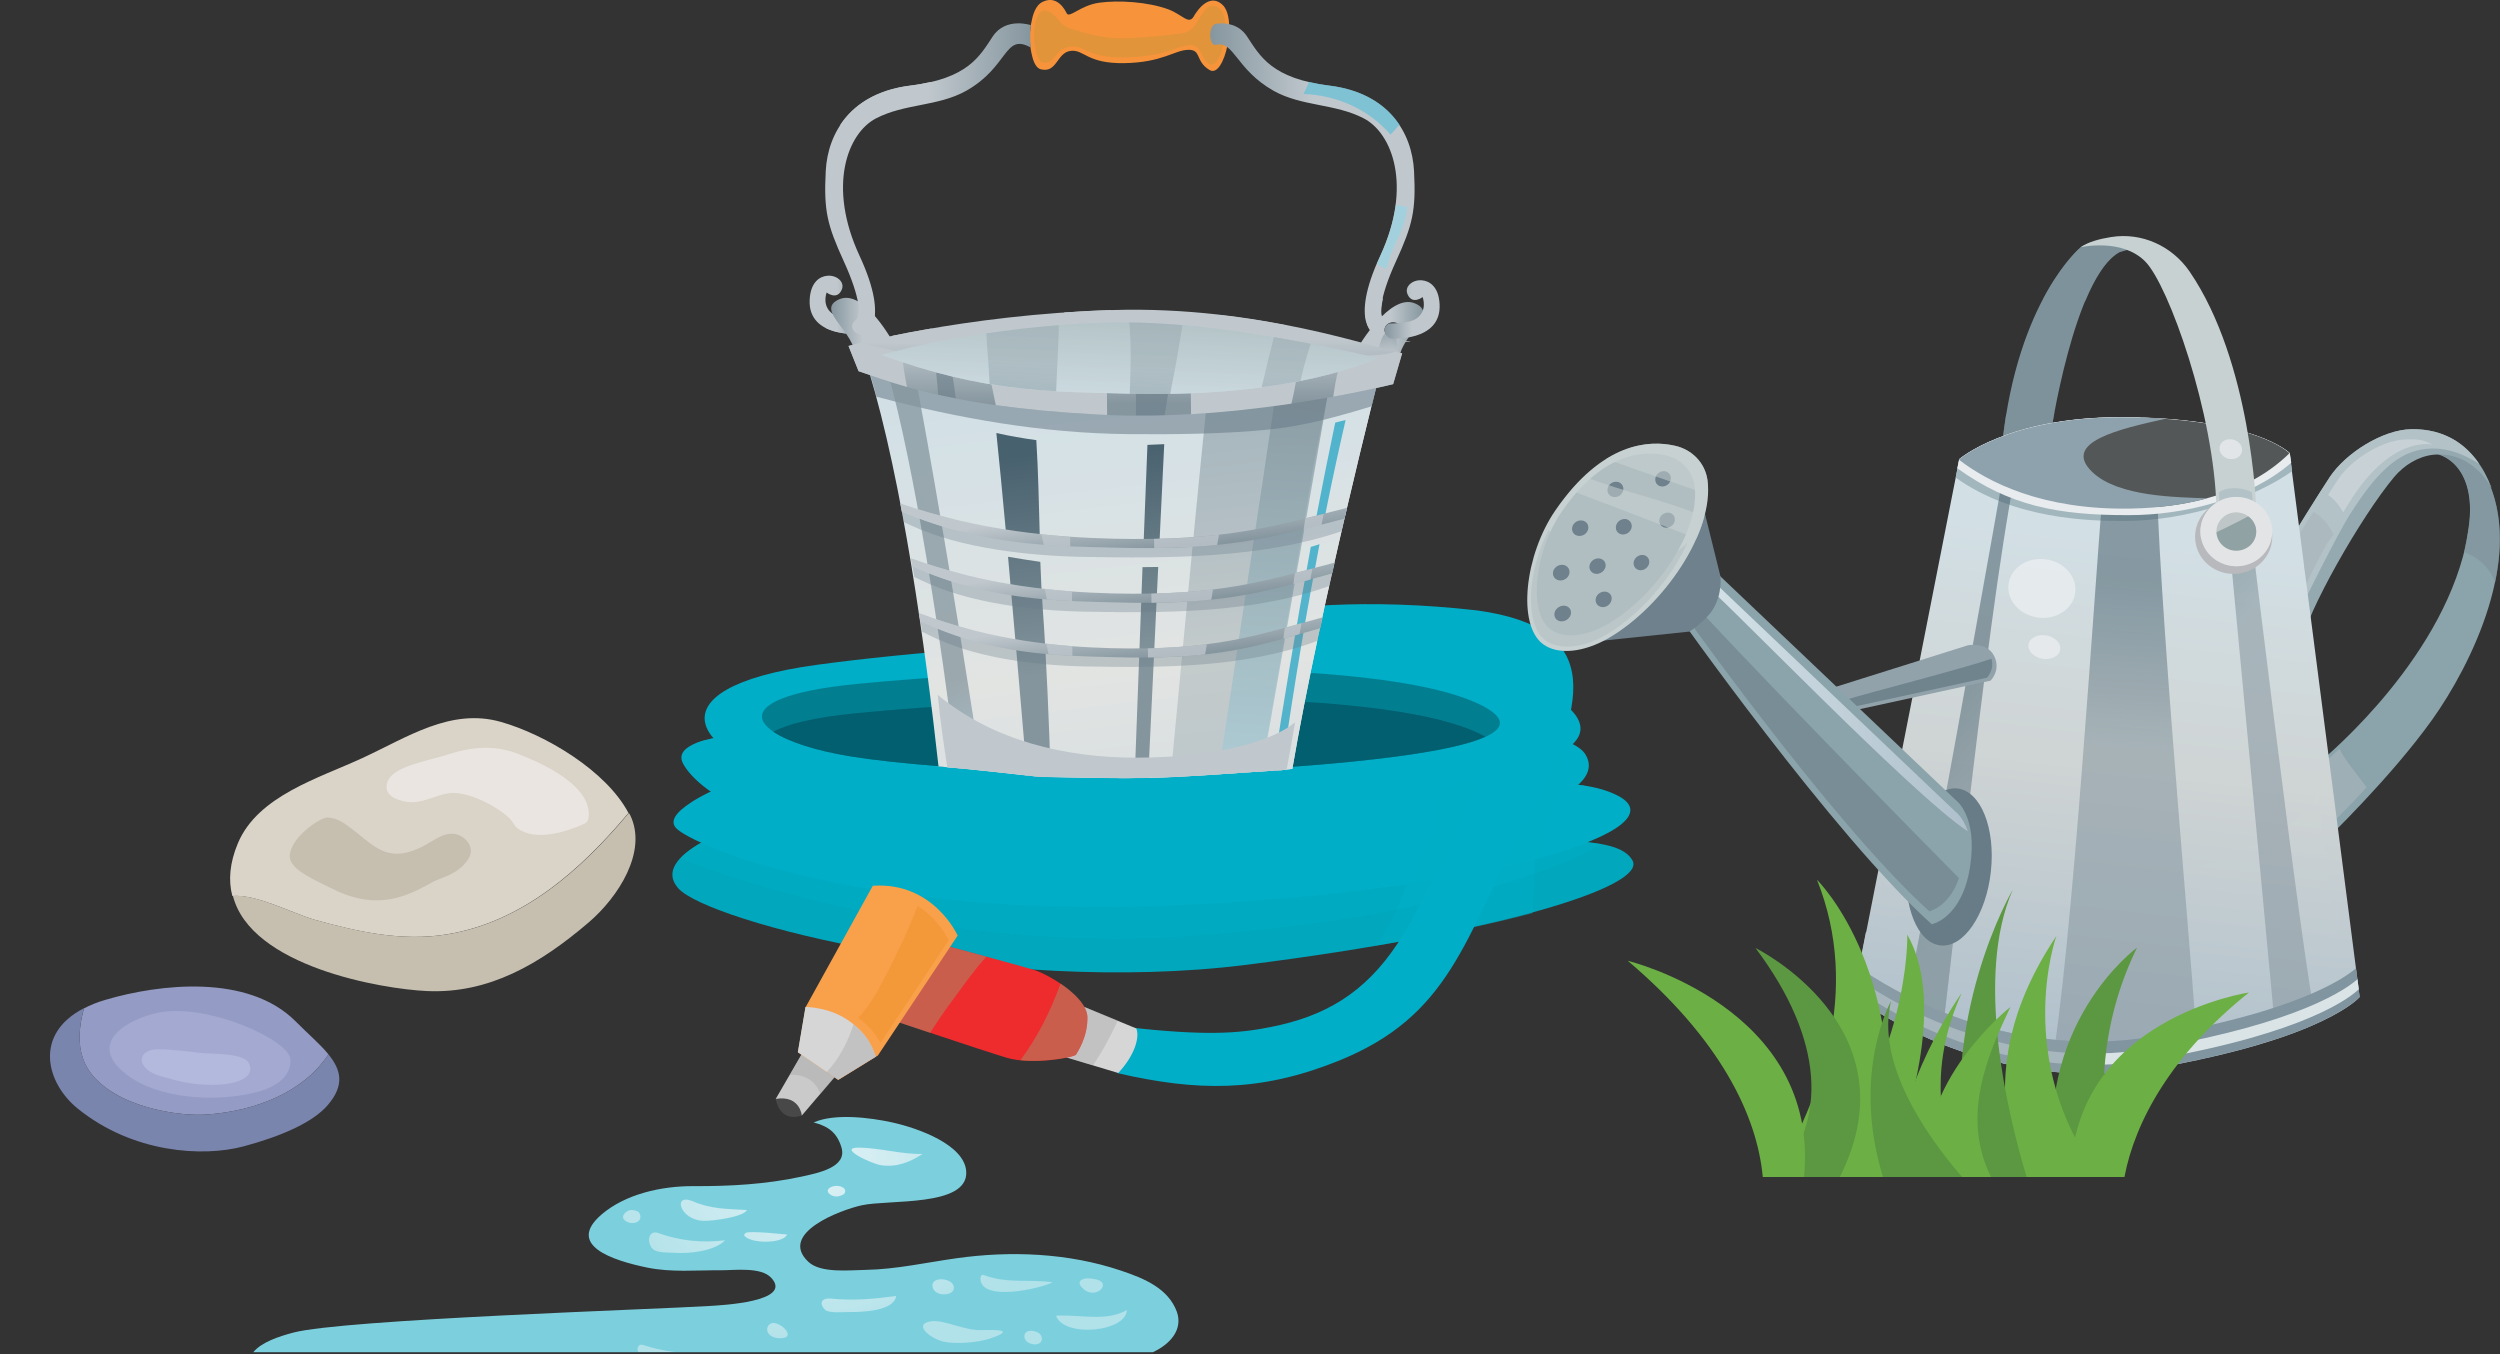 <?xml version="1.0" encoding="utf-8"?>
<!-- Generator: Adobe Illustrator 24.0.2, SVG Export Plug-In . SVG Version: 6.00 Build 0)  -->
<svg version="1.1" id="Layer_1" xmlns="http://www.w3.org/2000/svg" xmlns:xlink="http://www.w3.org/1999/xlink" x="0px" y="0px"
	 viewBox="0 0 1370 742" style="enable-background:new 0 0 1370 742;" height="742" width="1370" xml:space="preserve">
<rect x="0" y="0" width="1370" height="742" fill="#333333" stroke="none"/>
<style type="text/css">
	.st0{fill:#949BC4;}
	.st1{fill:#7A85AE;}
	.st2{opacity:0.5;fill:#B3B8DD;}
	.st3{fill:#B3B8DD;}
	.st4{fill:#D9D3C8;}
	.st5{fill:#C6BFB0;}
	.st6{fill:#EAE5E1;}
	.st7{fill:#00A7BD;}
	.st8{opacity:0.5;fill:#00AEC7;}
	.st9{opacity:0.55;fill:#00AEC7;}
	.st10{fill:#00AEC7;}
	.st11{fill:#017F91;}
	.st12{fill:#015F70;}
	.st13{fill:#D7D6D6;}
	.st14{opacity:0.32;fill:#989898;}
	.st15{fill:#EE2B2D;}
	.st16{opacity:0.5;fill:#A6926C;}
	.st17{fill:#CACACA;}
	.st18{fill:#484848;}
	.st19{fill:#F9A04B;}
	.st20{opacity:0.55;fill:#F9A04B;}
	.st21{opacity:0.55;fill:#F0932D;}
	.st22{fill:#7CD0DE;}
	.st23{fill:url(#SVGID_1_);}
	.st24{fill:url(#SVGID_2_);}
	.st25{fill:url(#SVGID_3_);}
	.st26{fill:url(#SVGID_4_);}
	.st27{fill:url(#SVGID_5_);}
	.st28{fill:url(#SVGID_6_);}
	.st29{fill:url(#SVGID_7_);}
	.st30{fill:url(#SVGID_8_);}
	.st31{fill:url(#SVGID_9_);}
	.st32{fill:url(#SVGID_10_);}
	.st33{fill:url(#SVGID_11_);}
	.st34{fill:url(#SVGID_12_);}
	.st35{fill:url(#SVGID_13_);}
	.st36{fill:url(#SVGID_14_);}
	.st37{fill:url(#SVGID_15_);}
	.st38{fill:#F7943B;}
	.st39{opacity:0.55;fill:#D1943A;}
	.st40{fill:url(#SVGID_16_);}
	.st41{fill:url(#SVGID_17_);}
	.st42{opacity:0.75;fill:#68C0D6;}
	.st43{opacity:0.75;fill:#98D4E3;}
	.st44{fill:url(#SVGID_18_);}
	.st45{fill:url(#SVGID_19_);}
	.st46{fill:url(#SVGID_20_);}
	.st47{opacity:0.55;fill:url(#SVGID_21_);}
	.st48{fill:url(#SVGID_22_);}
	.st49{fill:url(#SVGID_23_);}
	.st50{fill:url(#SVGID_24_);}
	.st51{fill:url(#SVGID_25_);}
	.st52{fill:url(#SVGID_26_);}
	.st53{opacity:0.32;fill:url(#SVGID_27_);}
	.st54{opacity:0.75;fill:url(#SVGID_28_);}
	.st55{opacity:0.55;fill:#687A87;}
	.st56{opacity:0.75;fill:#24A4C4;}
	.st57{fill:url(#SVGID_29_);}
	.st58{fill:url(#SVGID_30_);}
	.st59{fill:url(#SVGID_31_);}
	.st60{opacity:0.75;fill:url(#SVGID_32_);}
	.st61{fill:url(#SVGID_33_);}
	.st62{fill:#C0C8CD;}
	.st63{fill:url(#SVGID_34_);}
	.st64{opacity:0.75;fill:url(#SVGID_35_);}
	.st65{opacity:0.32;fill:url(#SVGID_36_);}
	.st66{opacity:0.32;fill:url(#SVGID_37_);}
	.st67{opacity:0.32;fill:url(#SVGID_38_);}
	.st68{opacity:0.32;fill:#687A87;}
	.st69{fill:url(#SVGID_39_);}
	.st70{opacity:0.75;fill:#C0C8CD;}
	.st71{fill:url(#SVGID_40_);}
	.st72{fill:url(#SVGID_41_);}
	.st73{fill:url(#SVGID_42_);}
	.st74{fill:url(#SVGID_43_);}
	.st75{fill:url(#SVGID_44_);}
	.st76{fill:url(#SVGID_45_);}
	.st77{fill:url(#SVGID_46_);}
	.st78{fill:url(#SVGID_47_);}
	.st79{fill:url(#SVGID_48_);}
	.st80{fill:url(#SVGID_49_);}
	.st81{fill:url(#SVGID_50_);}
	.st82{fill:#8BA3AA;}
	.st83{opacity:0.55;}
	.st84{opacity:0.55;fill:#8BA3AA;}
	.st85{opacity:0.65;fill:#A9B6BD;}
	.st86{opacity:0.65;fill:#7E929B;}
	.st87{fill:#94A9B0;}
	.st88{fill:#B3C2C7;}
	.st89{fill:#D8DFE2;}
	.st90{fill:#7E929B;}
	.st91{fill:url(#SVGID_51_);}
	.st92{opacity:0.55;fill:url(#SVGID_52_);}
	.st93{fill:#A2B6BD;}
	.st94{fill:url(#SVGID_53_);}
	.st95{fill:url(#SVGID_54_);}
	.st96{opacity:0.55;fill:url(#SVGID_55_);}
	.st97{opacity:0.55;fill:#84959D;}
	.st98{opacity:0.55;fill:url(#SVGID_56_);}
	.st99{opacity:0.55;fill:url(#SVGID_57_);}
	.st100{fill:#E8ECEE;}
	.st101{fill:#535757;}
	.st102{fill:#8EA2AD;}
	.st103{fill:#C7D1D2;}
	.st104{opacity:0.55;fill:#A2B6BD;}
	.st105{fill:#B7B9BC;}
	.st106{fill:#E3E4E5;}
	.st107{fill:#90A2A3;}
	.st108{opacity:0.55;fill:#90A2A3;}
	.st109{fill:#91A2AB;}
	.st110{opacity:0.65;fill:#5F747F;}
	.st111{fill:#687C87;}
	.st112{fill:url(#SVGID_58_);}
	.st113{opacity:0.65;fill:#6E818C;}
	.st114{fill:#6E818C;}
	.st115{fill:#B1BEC1;}
	.st116{opacity:0.55;fill:#B1BEC1;}
	.st117{fill:#80959F;}
	.st118{fill:#DAE4E7;}
	.st119{opacity:0.65;fill:#8E9EA8;}
	.st120{opacity:0.55;fill:#C7D1D2;}
	.st121{opacity:0.55;fill:#E3E4E5;}
	.st122{opacity:0.55;fill:#F6F6F7;}
	.st123{fill:#6CAF44;}
	.st124{fill:#5C9741;}
</style>
<g>
	<g>
		<path class="st0" d="M64.8,600.4c13,7.2,34.2,11.5,49.3,10.3c25.7-2,52-11.9,65.9-32.9c-4.6-5.7-11.4-11.4-18-18.1
			c-26.1-26.2-74.7-20.5-104.2-11.8c-4.5,1.3-8.4,2.9-11.8,4.7C40.3,573.6,44.1,589.1,64.8,600.4z"/>
		<path class="st1" d="M42.6,607.5c30.1,24.4,68.6,26.7,90.9,20.7c20.2-5.4,37.9-13,46.1-22.6c9.5-11.1,7.2-19.4,0.4-27.8
			c-13.9,21-40.2,30.9-65.9,32.9c-15,1.2-36.2-3.1-49.3-10.3c-20.6-11.3-24.5-26.8-18.8-47.9C18.2,566.8,25.4,593.6,42.6,607.5z"/>
		<path class="st2" d="M86.4,555c-15.8,3.4-38.1,15.6-19.1,32.2c18.1,15.8,53,17.1,74.8,10.9c8.4-2.4,17.5-7.7,17.1-17.4
			C158.8,569.8,113,549.3,86.4,555z"/>
		<path class="st3" d="M136.4,582.6c-2.5-5.6-20.5-5-25.3-5.5c-8.2-0.8-17-2.2-25.2-2.1c-5.7,0.1-11.1,4-6.6,9.8
			c3,3.8,9.6,5.2,14,6.4c7.1,2.1,14.4,3.2,21.8,3.3C124.4,594.8,140.9,592.5,136.4,582.6z"/>
	</g>
	<g>
		<g>
			<path class="st4" d="M172.6,504.1c23.3,6.5,47.5,11.9,71.8,8c41.6-6.6,73.8-35.3,100-66.6c-12.3-23.3-45.7-43-69.9-49.9
				c-27.5-7.8-51.2,8.4-75.9,19.8c-23.7,11-57.2,20.6-68.2,46.6c-4.6,11-5.3,20.5-3.1,28.9c0,0,0.1,0,0.1,0.1
				C140.8,490,160.1,500.5,172.6,504.1z"/>
			<path class="st5" d="M234,543.1c33.8,1.5,61.7-14.6,88.7-37.7c16-13.7,32.4-38.8,22.6-58.8c-0.2-0.4-0.5-0.7-0.7-1.1
				c-26.2,31.4-58.5,60-100,66.6c-24.3,3.9-48.5-1.5-71.8-8c-12.5-3.5-31.9-14.1-45.1-13.2c0,0-0.1,0-0.1-0.1
				C137.4,529.8,209.5,542,234,543.1z"/>
		</g>
		<path class="st5" d="M253.1,458.5c-7.9-4.9-15.4,2.5-22.1,5.7c-20.3,9.7-26.7-2-41.2-12.2c-3.3-2.3-6.3-3.8-10.4-4
			c-4-0.1-20.8,11.3-20.6,21.5c0.2,7.4,15.3,13.4,22.2,17c11.4,5.9,23.2,8.7,35.9,5.6c7.3-1.8,13.9-5.2,20.5-8.9
			c4.5-2.5,13.7-3.8,19.3-12.6C259.5,466.2,257.6,461.2,253.1,458.5z"/>
		<path class="st6" d="M284.1,413.2c-13.1-5.2-25.8-3.9-38.5,0.2c-11.8,3.8-30.4,6.5-33.3,15.1c-2.4,7.2,4.7,10,10.6,10.9
			c8.3,1.3,15.2-3.6,23.1-4.7c10.2-1.4,26,7,33,13.5c1.9,1.7,2.5,4.1,4.6,5.7c9.9,7.4,26.8,2,36.9-2.6c1.4-0.7,2-2.3,2.1-3.7
			C324.1,430.3,297.3,418.4,284.1,413.2z"/>
	</g>
	<g>
		<path class="st7" d="M406.4,452.1c0,0-51.1,16.3-34.7,34.7c16.3,18.4,173.6,59.2,311.5,41.9c137.9-17.4,219.5-42.9,211.4-57.2
			c-8.2-14.3-44.8-12-153.9-8.2C631.6,467.1,406.4,452.1,406.4,452.1z"/>
		<path class="st8" d="M839.9,500.4c-22.6,6-51.5,12.1-86.1,17.8c3.7-5.2,7.3-10.4,10.1-16.1c6.4-12.8,8.4-23.8,8.2-37.8
			c29-1,51.5-1.8,69-1.9C841.3,475.1,840.4,487.8,839.9,500.4z"/>
		<path class="st9" d="M648.7,513.1c-124,8.6-242.5-28.7-275.7-42.9c8.3-8.8,25.8-15.4,31.6-17.4c46,2.9,241.1,14.7,341.9,11.2
			c54.6-1.9,91.9-3.5,117-2.9c5.3,0.3,9.8,0.8,13.7,1.5C866.7,469.1,805.1,502.2,648.7,513.1z"/>
		<path class="st10" d="M399.4,429.5c0,0-37.7,14.5-29,24.2c8.7,9.7,104.7,50.3,277.2,42.2c172.5-8.1,274.1-41.8,238.9-59.9
			c-44.2-22.8-156.6,19.9-280.7,21.2C496.9,458.3,399.4,429.5,399.4,429.5z"/>
		<path class="st8" d="M787.9,438.3c26.1-4.1,49-7.1,67.4-6.5c-3,5.7-5.5,11.6-7,17.8c-1.6,6.8-2.3,13.4-2.5,19.9
			c-18.9,5.2-43.3,10.2-72.3,14.4C779.9,469.4,786.4,454,787.9,438.3z"/>
		<path class="st9" d="M848.8,450.2c-23.1,6-46.2,12.9-69.5,18.3c-48.7,11.4-106.1,10.3-156.1,11c-47.5,0.7-176,4.5-244-40.1
			c8.8-5.6,20.2-9.9,20.2-9.9s97.4,28.8,206.4,27.7c109.6-1.1,210-34.6,262.5-26.7C873.9,437.3,858.8,447.6,848.8,450.2z"/>
		<path class="st10" d="M393,404.2c0,0-24.2,3.2-18.8,14c5.4,10.7,38.2,47.8,187,52.7c162.7,5.4,329.1-22.6,307.6-57.5
			C847.3,378.4,498.3,388.1,393,404.2z"/>
		<path class="st8" d="M790.4,426.7c3-9,5.7-17.9,7-27.3c27.3,2.6,48.4,6.5,59.3,11.8c-0.6,8.5-1.4,17-2,25.6
			c-16.9,8.6-37.2,14.4-68.8,20.1C787,446.3,787,437,790.4,426.7z"/>
		<path class="st9" d="M381,407.4c5.5-2.3,12-3.2,12-3.2c98.6-15.1,410.8-24.5,467.9,3c-10.8,4.6-20.9,10.7-31.4,16
			c-19.6,10-40.1,16-61.8,19.7c-47.1,7.9-97.1,12.7-144.8,12.9c-50.8,0.2-100.9-8.4-151.4-11.9C425.6,440.6,390.9,416.9,381,407.4z"
			/>
		<path class="st10" d="M628.8,445.4c0,0-120.3-1.6-184.8-16.1c-64.5-14.5-90.3-52.2,3.8-65c94.1-12.9,340.2-29.7,407.9,20.3
			C923.4,434.6,639,445.6,628.8,445.4z"/>
		<path class="st9" d="M855.7,384.6c3.4,2.5,5.9,4.9,7.6,7.3c-0.2,1.1-0.3,2.3-0.4,3.4c0,2.2,0,4.4-0.3,6.6c0,0.4-0.2,1.2-0.3,1.8
			c-0.4,1.4-0.8,2.9-1.3,4.2c-0.1,0.1-0.1,0.2-0.1,0.3c-0.1,0.1-0.1,0.2-0.2,0.3c0,0.1-0.1,0.2-0.1,0.2
			c-9.7,8.3-31.5,14.8-58.1,19.9c0.1-0.5,0.2-1.1,0.3-1.6c2.2-15.1,3.2-32.1-5.6-45.4c-11.8-17.9-33.9-17.8-53.1-20.1
			c-23.3-2.8-45.8-4.2-69.3-3c-11.4,0.6-22.4,1.2-33.4-2c-7.3-2.1-14.6-4-22-5.3C715.2,348.9,816,355.3,855.7,384.6z"/>
		<path class="st11" d="M622,424.3c0,0-101.4-1-155.7-9.8c-54.3-8.9-76.1-31.9,3.2-39.7c79.2-7.9,286.6-18.2,343.7,12.4
			C870.2,417.8,630.5,424.5,622,424.3z"/>
		<path class="st12" d="M813.1,403.2c0.3,0.2,0.6,0.3,0.9,0.5c-36.2,16.6-185.3,20.7-192.1,20.6c0,0-101.4-1-155.7-9.8
			c-19.3-3.1-34.4-8.1-42.4-13.5c7.5-4.2,22.1-7.9,45.6-10.2C548.7,382.9,756.1,372.7,813.1,403.2z"/>
		<path class="st10" d="M617.5,562.9c42.7,4.7,60.5,3.6,78.9-0.1c29.3-5.8,51.4-18.3,69.7-46.1c16.8-25.6,51.6-100.1,60.3-132.5
			c0,0,0-0.1,0-0.1c1.6-6.1-2-11.9-7.7-14.6c-10.5-4.9-26.1-8.4-51.7-11.5c-30-3.5-76.6-5.7-140.8-5.4c0,0,62.3-31.8,183.2-18.1l0,0
			c71,9.8,60.3,51.4,26.5,116c-33.8,64.7-41,106.2-102.8,131c-43.2,17.3-77.4,16.5-120.6,6.6C612.4,588,613.9,573.7,617.5,562.9z"/>
		<g>
			<path class="st13" d="M612.8,588l-31.3-9.4l10.2-27.8l31,12.8C624.7,568.5,621.7,578.5,612.8,588z"/>
			<path class="st14" d="M604.9,574.3c-1.9,3.2-3.8,6.4-5.9,9.5l-17.5-5.3l10.2-27.8l20.8,8.6C612,560.7,606.7,571.2,604.9,574.3z"
				/>
			<path class="st15" d="M512.7,516.7c0,0,44.9,12.1,53.6,14.7c8.6,2.6,29.4,15.1,29.6,26c0.2,10.9-5.4,19-6.2,20.5
				c-0.8,1.5-23.9,6-38.2,1.7c-14.3-4.3-61.9-20.4-61.9-20.4L512.7,516.7z"/>
			<path class="st16" d="M581.2,539c7.6,5.1,14.6,12,14.7,18.3c0.2,10.9-5.4,19-6.2,20.5c-0.7,1.3-16.9,4.6-30.5,3.2
				C568.6,568.3,575.6,554.3,581.2,539z"/>
			<path class="st16" d="M522.6,547.3c-4.4,5.9-8.8,12.2-12.9,18.7c-11.2-3.7-20.1-6.7-20.1-6.7l23.1-42.5c0,0,13.9,3.7,27.8,7.5
				C534,531.4,528.2,539.7,522.6,547.3z"/>
			<polygon class="st17" points="466.1,580 439.4,611.3 425.1,602.2 444.8,568.2 			"/>
			<path class="st14" d="M439.4,589.7c-2.4-0.7-4.6-0.9-6.6-0.6l12.1-20.8l21.3,11.8l-16.7,19.5
				C448.2,595.2,445.1,591.4,439.4,589.7z"/>
			<path class="st18" d="M439.4,611.3c0,0-1-11.3-14.3-9.1C425.1,602.2,426.9,615.4,439.4,611.3z"/>
			<path class="st19" d="M524.8,512.7c0,0-13.2-29.6-46.5-27.3l-36.8,66.5l-4.2,24.8l22.1,15.1l21.7-13.4L524.8,512.7z"/>
			<path class="st20" d="M460.7,551c-2.1-1-3-1.2-5.8-2c3.4-7.2,6.7-14.3,10.2-21.4c5.9-12.1,12.1-24.3,17.6-36.7
				c3.7,1,7.3,2.1,10.8,3.5L460.7,551z"/>
			<path class="st21" d="M470.3,557.7c5.5-5.9,9.8-12.9,13.5-20.1c6.9-13.4,13.7-27.1,19-41.2c12,7.4,17.1,18.9,17.1,18.9
				l-37.4,56.2C479.7,566,475.1,561.6,470.3,557.7z"/>
			<path class="st13" d="M466.7,560.5c7.2,5.6,10.3,10.2,13.3,18.5l-20.7,12.7l-22.1-15.1l4.2-24.8
				C441.5,551.9,455.3,551.6,466.7,560.5z"/>
			<path class="st14" d="M467.7,561.4c6.5,5.2,9.5,9.8,12.3,17.7l-20.7,12.7l-6.3-4.3C460,580,464.6,571.1,467.7,561.4z"/>
		</g>
		<g>
			<path class="st22" d="M631.8,741H138.8c4.7-5.7,14.7-8.8,21.8-10.7c27.3-7.3,199.2-12.8,227.7-14.6c6.8-0.4,46.7-2.3,34.3-15.5
				c-5.6-6-19.9-4.1-27.2-4.1c-13.9-0.1-27.3,1.3-40.9-1.5c-18.7-3.9-44.5-12.2-24.8-29.1c13-11.1,32.6-15.6,50.4-15.5
				c20,0.1,39.7-1,59.1-5.2c9.1-2,25.3-5.1,21.9-16.1c-2.5-8.1-7.2-11.5-15.2-13.6c11.4-5.1,30.8-2.7,43.1,0
				c14,3.1,39.7,12.2,40.5,27c1,19.4-42.4,15.1-57.3,18.4c-11.4,2.5-45.9,15.3-29.2,31c6.8,6.4,22.8,4.5,31.3,4.4
				c16.8-0.3,33.5-4.1,50-6.4c29.2-4.1,60.9-3,90,6.8c13.2,4.4,25.9,9.9,30.6,22.5C648.4,728.7,641.2,736.6,631.8,741z"/>
			
				<radialGradient id="SVGID_1_" cx="927.705" cy="665.326" r="124.739" gradientTransform="matrix(-1 0 0 0.877 1370 49.936)" gradientUnits="userSpaceOnUse">
				<stop  offset="8.556151e-02" style="stop-color:#DDF1F5"/>
				<stop  offset="1" style="stop-color:#B1E1E9"/>
			</radialGradient>
			<path class="st23" d="M470.9,628.9c11.5,0.2,22.4,3.6,34.6,3.5c-6.4,4.2-14,7.5-22.8,6.1C477.7,637.8,458.2,628.7,470.9,628.9z"
				/>
			
				<radialGradient id="SVGID_2_" cx="925.995" cy="664.71" r="123.671" gradientTransform="matrix(-1 0 0 0.877 1370 49.936)" gradientUnits="userSpaceOnUse">
				<stop  offset="8.556151e-02" style="stop-color:#DDF1F5"/>
				<stop  offset="1" style="stop-color:#B1E1E9"/>
			</radialGradient>
			<path class="st24" d="M379.9,658.4c9.6,4.2,19,4.1,29.4,4.7c-1.9,3.8-18.6,6.1-24,5.9C372.4,668.5,368.3,653.4,379.9,658.4z"/>
			
				<radialGradient id="SVGID_3_" cx="919.649" cy="658.414" r="124.282" gradientTransform="matrix(-1 0 0 0.877 1370 49.936)" gradientUnits="userSpaceOnUse">
				<stop  offset="8.556151e-02" style="stop-color:#DDF1F5"/>
				<stop  offset="1" style="stop-color:#B1E1E9"/>
			</radialGradient>
			<path class="st25" d="M360.7,675.7c11.8,4.3,24.2,5.5,36.6,4c-5.7,5.9-19.5,7.5-28.3,6.8c-3.5-0.3-9.8,0.4-12-2.9
				C354.2,679.3,356.1,674,360.7,675.7z"/>
			
				<radialGradient id="SVGID_4_" cx="923.318" cy="665.962" r="123.208" gradientTransform="matrix(-1 0 0 0.877 1370 49.936)" gradientUnits="userSpaceOnUse">
				<stop  offset="8.556151e-02" style="stop-color:#DDF1F5"/>
				<stop  offset="1" style="stop-color:#B1E1E9"/>
			</radialGradient>
			<path class="st26" d="M454.9,711.6c12.8,1.3,24.4,0.2,36.2-1.4c-1.2,8.3-18.5,8.9-26.5,8.8c-2.7,0-10.4,0.7-12.4-1.2
				C448.3,713.9,450.8,711.2,454.9,711.6z"/>
			
				<radialGradient id="SVGID_5_" cx="925.397" cy="669.921" r="123.982" gradientTransform="matrix(-1 0 0 0.877 1370 49.936)" gradientUnits="userSpaceOnUse">
				<stop  offset="8.556151e-02" style="stop-color:#DDF1F5"/>
				<stop  offset="1" style="stop-color:#B1E1E9"/>
			</radialGradient>
			<path class="st27" d="M538.6,698.6c14,5.1,24.3,2.2,38.2,4.1c-6.2,3.3-39.4,11.1-39.5-2.1C537.3,699.7,537.6,698.7,538.6,698.6z"
				/>
			
				<radialGradient id="SVGID_6_" cx="923.744" cy="664.784" r="128.071" gradientTransform="matrix(-1 0 0 0.877 1370 49.936)" gradientUnits="userSpaceOnUse">
				<stop  offset="8.556151e-02" style="stop-color:#DDF1F5"/>
				<stop  offset="1" style="stop-color:#B1E1E9"/>
			</radialGradient>
			<path class="st28" d="M580.6,720.9c13-0.2,26.1,3.2,36.9-3c-0.3,12-34.2,15.3-38.8,3.2C580.3,720.9,578.9,721,580.6,720.9z"/>
			
				<radialGradient id="SVGID_7_" cx="923.492" cy="661.117" r="129.852" gradientTransform="matrix(-1 0 0 0.877 1370 49.936)" gradientUnits="userSpaceOnUse">
				<stop  offset="8.556151e-02" style="stop-color:#DDF1F5"/>
				<stop  offset="1" style="stop-color:#B1E1E9"/>
			</radialGradient>
			<path class="st29" d="M511,724c6.7-0.6,17.8,5.2,26.7,4.9c9.9-0.3,18.6,0,4.6,4.7c-6.1,2-18.4,3.2-25.3,1.6
				C509.3,733.4,499.7,725.1,511,724z"/>
			
				<radialGradient id="SVGID_8_" cx="922.498" cy="657.491" r="129.514" gradientTransform="matrix(-1 0 0 0.877 1370 49.936)" gradientUnits="userSpaceOnUse">
				<stop  offset="8.556151e-02" style="stop-color:#DDF1F5"/>
				<stop  offset="1" style="stop-color:#B1E1E9"/>
			</radialGradient>
			<path class="st30" d="M349.8,741c-0.2-0.4-0.3-0.7-0.4-1.1c0,0-0.3-3.7,2.9-2.9c5.1,1.7,11.2,3.2,17.4,3.9H349.8z"/>
			
				<radialGradient id="SVGID_9_" cx="925.26" cy="664.159" r="124.649" gradientTransform="matrix(-1 0 0 0.877 1370 49.936)" gradientUnits="userSpaceOnUse">
				<stop  offset="8.556151e-02" style="stop-color:#DDF1F5"/>
				<stop  offset="1" style="stop-color:#B1E1E9"/>
			</radialGradient>
			<path class="st31" d="M409.9,675.3c6.9-0.4,14.4,0.7,21.4,1.2c-1.8,5-19.7,5.3-23.5,0.6C407.8,677,407.8,675.5,409.9,675.3z"/>
			
				<radialGradient id="SVGID_10_" cx="935.305" cy="650.789" r="123.468" gradientTransform="matrix(-1 0 0 0.877 1370 49.936)" gradientUnits="userSpaceOnUse">
				<stop  offset="8.556151e-02" style="stop-color:#DDF1F5"/>
				<stop  offset="1" style="stop-color:#B1E1E9"/>
			</radialGradient>
			<path class="st32" d="M350.1,664.3c3.4,5.5-4.2,7.8-8,4.2c-0.9-0.9-0.9-2.2-0.1-3.2C345.5,661,350.1,664.3,350.1,664.3z"/>
			
				<radialGradient id="SVGID_11_" cx="922.367" cy="660.752" r="129.065" gradientTransform="matrix(-1 0 0 0.877 1370 49.936)" gradientUnits="userSpaceOnUse">
				<stop  offset="8.556151e-02" style="stop-color:#DDF1F5"/>
				<stop  offset="1" style="stop-color:#B1E1E9"/>
			</radialGradient>
			<path class="st33" d="M424.3,725c2,0.3,4.1,1.5,5.5,2.9c2.7,2.6,3.1,5.8-3.1,5.4c-7.4-0.5-7.6-6.8-4-8.1
				C424.2,724.7,424.3,725,424.3,725z"/>
			
				<radialGradient id="SVGID_12_" cx="924.976" cy="668.782" r="105.111" gradientTransform="matrix(-1 0 0 0.877 1370 49.936)" gradientUnits="userSpaceOnUse">
				<stop  offset="8.556151e-02" style="stop-color:#DDF1F5"/>
				<stop  offset="1" style="stop-color:#B1E1E9"/>
			</radialGradient>
			<path class="st34" d="M454.6,654.3c-3.6-3,3.4-6,7.4-3.5c1.7,1,1.5,3.2-0.2,4C459.9,655.7,457.1,656.4,454.6,654.3z"/>
			
				<radialGradient id="SVGID_13_" cx="925.909" cy="663.585" r="128.399" gradientTransform="matrix(-1 0 0 0.877 1370 49.936)" gradientUnits="userSpaceOnUse">
				<stop  offset="8.556151e-02" style="stop-color:#DDF1F5"/>
				<stop  offset="1" style="stop-color:#B1E1E9"/>
			</radialGradient>
			<path class="st35" d="M519.6,701.8c4.4,1.7,4.6,7.4-2.2,7.5c-7.7,0.2-9.2-9.1-0.6-8.2C516.8,701.1,518.1,701.2,519.6,701.8z"/>
			
				<radialGradient id="SVGID_14_" cx="926.193" cy="663.712" r="129.294" gradientTransform="matrix(-1 0 0 0.877 1370 49.936)" gradientUnits="userSpaceOnUse">
				<stop  offset="8.556151e-02" style="stop-color:#DDF1F5"/>
				<stop  offset="1" style="stop-color:#B1E1E9"/>
			</radialGradient>
			<path class="st36" d="M599,700.8c11.6,1.4,2,11.8-5.1,5.7c-7.6-6.5,5.7-8,10.6-2.9L599,700.8z"/>
			
				<radialGradient id="SVGID_15_" cx="919.625" cy="661.252" r="128.038" gradientTransform="matrix(-1 0 0 0.877 1370 49.936)" gradientUnits="userSpaceOnUse">
				<stop  offset="8.556151e-02" style="stop-color:#DDF1F5"/>
				<stop  offset="1" style="stop-color:#B1E1E9"/>
			</radialGradient>
			<path class="st37" d="M569.9,735.9c-2.1,1.8-8,0.6-8.5-3.1c-0.5-4.1,4.8-4.3,7.8-2.3C570.8,731.4,571.8,734.3,569.9,735.9z"/>
		</g>
		<g>
			<path class="st38" d="M654,9.3c0,0,7.5-14.4,15.9-6.7c8.4,7.7,1.1,40.6-7,35.8c-8.1-4.8-4.3-11.3-11.8-11.1
				c-7.5,0.2-14,6.9-34.8,7.3c-20.9,0.4-22.2-7.7-29.7-6.7c-7.5,1-7.3,12.2-16.1,10.1c-3.5-0.8-4.7-6.2-5.3-9.1
				c-1.1-5.3-1.1-10.9-0.1-16.2c0.8-4.3,2.2-9.9,6.5-11.8c8-3.7,12.2,4.9,12.9,6.3c1.5,3.1,7.3-4.2,17.8-5.7
				C612.8,0,629,1,640.2,5.1C647.9,8,651.2,13.5,654,9.3z"/>
			<path class="st39" d="M570.1,6.7c2.5-2.4,7,0.5,9,3.1c2,2.5,4.2,4.6,6.4,5.4c9.9,3.4,19.9,6,30.6,5.7c10.6-0.3,21.6-1.3,32.2-2.8
				c9.6-1.3,9.6-17.6,18.3-14.5c10,3.6,3,35.2-3.7,31.6c-5.7-3.1-3.7-12-12.7-10.2c-7.1,1.4-13.5,6.1-33.8,6.5
				c-20.2,0.3-21.5-6.3-28.8-6c-9.4,0.4-9.2,9.5-15.6,9C566.3,34.1,564.4,12.1,570.1,6.7z"/>
			
				<linearGradient id="SVGID_16_" gradientUnits="userSpaceOnUse" x1="594.7" y1="98.214" x2="706.8" y2="98.214" gradientTransform="matrix(-1 0 0 1 1370 0)">
				<stop  offset="0.497" style="stop-color:#C0C8CD"/>
				<stop  offset="1" style="stop-color:#86969F"/>
			</linearGradient>
			<path class="st40" d="M666.6,13c4.8-0.7,12.3,0.1,16.8,7c7.2,10.9,13.5,23,45.3,27c31.9,4,45.1,25.3,46.2,46.8
				c1.1,21.5-0.7,29.3-9.9,49.4c-9.2,20.1-9.7,30.9-6.5,32.3l-4.6,8.2c0,0-15.1-5.7,2.5-43.6c17.6-37.9,6.7-67-9-75.2
				c-15.7-8.2-34-6.5-49.4-15.1c-20.6-11.6-21.8-27.6-31.5-25.2C662.3,25.6,661.8,13.6,666.6,13z"/>
			
				<linearGradient id="SVGID_17_" gradientUnits="userSpaceOnUse" x1="594.696" y1="173.502" x2="708.108" y2="173.502" gradientTransform="matrix(-1 0 0 1 1370 0)">
				<stop  offset="0.497" style="stop-color:#C0C8CD"/>
				<stop  offset="1" style="stop-color:#86969F"/>
			</linearGradient>
			<path class="st41" d="M757.9,163.4c-1.6,7.1-1.1,11.2,0.8,12.1l-4.6,8.2c0,0-6.3-2.5-6-14.6C750.7,166.3,754.1,164.5,757.9,163.4
				z"/>
			<path class="st42" d="M714.3,51.5c1.1-2.2,2.1-4.4,3.1-6.6c3.4,0.8,7.1,1.5,11.4,2c18.7,2.4,31,10.7,38.1,21.5
				c-1.6,1.8-3.3,3.6-4.9,5.4C750.2,60.1,732.9,52.2,714.3,51.5z"/>
			<path class="st43" d="M763.8,135.5c-1.9,3.9-3.2,7.9-4,12c-1.8-0.9-3.6-1.8-5.3-2.8c0.6-1.5,1.3-3,2-4.6
				c4.6-9.9,7.2-19.2,8.4-27.8c2.1,0.4,4.2,0.7,6.3,1.1C770.6,121.1,767.2,128.5,763.8,135.5z"/>
			
				<linearGradient id="SVGID_18_" gradientUnits="userSpaceOnUse" x1="587.536" y1="167.04" x2="617.738" y2="167.04" gradientTransform="matrix(1 0 0 1 -143.894 0)">
				<stop  offset="0.497" style="stop-color:#C0C8CD"/>
				<stop  offset="1" style="stop-color:#86969F"/>
			</linearGradient>
			<path class="st44" d="M470.5,183c0,0-27.9,2.1-26.8-18.8c0.5-9.7,5.6-12.8,9.8-13.1c4.9-0.4,9.6,3.3,7.8,7.6
				c-2.6,6.1-8.3,1.6-8.3,1.6s-3.2,8.1,4.3,12.3c2.8,1.5,8.2,2.1,14.1,2.2c0,0,2.1,0.8,2.4,3C474,179.2,473.3,182.1,470.5,183z"/>
			
				<linearGradient id="SVGID_19_" gradientUnits="userSpaceOnUse" x1="587.539" y1="177.685" x2="617.738" y2="177.685" gradientTransform="matrix(1 0 0 1 -143.894 0)">
				<stop  offset="0.497" style="stop-color:#C0C8CD"/>
				<stop  offset="1" style="stop-color:#86969F"/>
			</linearGradient>
			<path class="st45" d="M456,174.3c0.4-0.7,0.7-1.4,1.1-2c0.1,0,0.1,0.1,0.2,0.2c2.8,1.5,8.2,2.1,14.1,2.2c0,0,2.1,0.8,2.4,3
				c0.2,1.5-0.5,4.4-3.3,5.3c0,0-10.2,0.7-18-3.3C453.6,177.9,455,176.2,456,174.3z"/>
			
				<linearGradient id="SVGID_20_" gradientUnits="userSpaceOnUse" x1="797.487" y1="183.633" x2="833.122" y2="183.633" gradientTransform="matrix(1 0 0 1 -53.209 0)">
				<stop  offset="0.497" style="stop-color:#C0C8CD"/>
				<stop  offset="1" style="stop-color:#86969F"/>
			</linearGradient>
			<path class="st46" d="M775.5,166.3c-13.8-6-31.2,23.9-31.2,23.9c10.3,19.6,22.3,8.4,22.3,8.4
				C766.3,183.8,789.3,172.3,775.5,166.3z M763.4,185c-2.6,0-4.7-1.9-4.7-4.2c0-2.3,2.1-4.2,4.7-4.2s4.7,1.9,4.7,4.2
				C768,183.1,766,185,763.4,185z"/>
			
				<linearGradient id="SVGID_21_" gradientUnits="userSpaceOnUse" x1="608.08" y1="203.756" x2="611.237" y2="184.668" gradientTransform="matrix(-1 0 0 1 1370 0)">
				<stop  offset="0.497" style="stop-color:#C0C8CD"/>
				<stop  offset="1" style="stop-color:#86969F"/>
			</linearGradient>
			<path class="st47" d="M759.1,182.5c0.7,1.5,2.4,2.5,4.2,2.5c0.7,0,1.3-0.2,1.8-0.4c0.5,3.7,0.9,7.5,1.7,11.1
				c-0.2,0.9-0.3,1.9-0.3,2.8c0,0-5.1,4.7-11.6,2.6C755.1,195.6,755.1,187.1,759.1,182.5z"/>
			
				<linearGradient id="SVGID_22_" gradientUnits="userSpaceOnUse" x1="880.117" y1="181.525" x2="914.493" y2="181.525" gradientTransform="matrix(-1 0 0 1 1370 0)">
				<stop  offset="0.497" style="stop-color:#C0C8CD"/>
				<stop  offset="1" style="stop-color:#86969F"/>
			</linearGradient>
			<path class="st48" d="M468.8,196.3c0,0,10.7,11.7,21.1-7.9c0,0-16.2-30.4-30-24.4C446.1,170.1,469.1,181.5,468.8,196.3z
				 M467.4,178.5c0-2.3,2.1-4.2,4.7-4.2c2.6,0,4.7,1.9,4.7,4.2c0,2.3-2.1,4.2-4.7,4.2C469.5,182.7,467.4,180.8,467.4,178.5z"/>
			
				<linearGradient id="SVGID_23_" gradientUnits="userSpaceOnUse" x1="752.437" y1="213.667" x2="717.746" y2="515.845" gradientTransform="matrix(-1 0 0 1 1370 0)">
				<stop  offset="0" style="stop-color:#D2E0E6"/>
				<stop  offset="0.503" style="stop-color:#E2E4E2"/>
				<stop  offset="1" style="stop-color:#CCD7DF"/>
			</linearGradient>
			<path class="st49" d="M702,422.1c-28.6,1.6-57.2,4.4-85.7,4.3c-15.9-0.1-31.2-0.5-46.5-0.7c-17.4-1.9-34.8-4-52.3-5.4
				c-5.4-68.9-17.1-164.8-41.4-217h280.3c0,0-32.8,128.2-48.2,218.1C706.2,421.6,704.1,421.8,702,422.1z"/>
			
				<linearGradient id="SVGID_24_" gradientUnits="userSpaceOnUse" x1="752.437" y1="213.667" x2="717.746" y2="515.845" gradientTransform="matrix(-1 0 0 1 1370 0)">
				<stop  offset="0" style="stop-color:#D2E0E6"/>
				<stop  offset="0.503" style="stop-color:#E2E4E2"/>
				<stop  offset="1" style="stop-color:#CCD7DF"/>
			</linearGradient>
			<path class="st50" d="M702,422.1c-28.6,1.6-57.2,4.4-85.7,4.3c-15.8-0.1-31.1-0.5-46.3-0.7c-18.6-2-37.1-4.3-55.7-5.7
				c-7.2-65.3-19.7-155.8-38.2-216.8h280.3c0,0-32.8,128.2-48.2,218.1C706.2,421.6,704.1,421.8,702,422.1z"/>
			
				<linearGradient id="SVGID_25_" gradientUnits="userSpaceOnUse" x1="744.295" y1="212.731" x2="709.62" y2="514.763" gradientTransform="matrix(-1 0 0 1 1370 0)">
				<stop  offset="9.625670e-02" style="stop-color:#48616E"/>
				<stop  offset="0.497" style="stop-color:#84959D"/>
				<stop  offset="1" style="stop-color:#86969F"/>
			</linearGradient>
			<path class="st51" d="M638,243.4c-0.7,15.3-1.6,33.8-2.6,53.8c-2.9,0-5.8,0.1-8.7,0.1c0.8-20.1,1.5-38.4,2.1-53.5
				C631.8,243.7,634.9,243.5,638,243.4z"/>
			
				<linearGradient id="SVGID_26_" gradientUnits="userSpaceOnUse" x1="759.411" y1="214.462" x2="724.736" y2="516.504" gradientTransform="matrix(-1 0 0 1 1370 0)">
				<stop  offset="9.625670e-02" style="stop-color:#48616E"/>
				<stop  offset="0.497" style="stop-color:#84959D"/>
				<stop  offset="1" style="stop-color:#86969F"/>
			</linearGradient>
			<path class="st52" d="M621.8,426.3c1.4-36.6,2.9-78.1,4.3-115.5c2.9,0,5.7-0.1,8.6-0.1c-1.8,37.5-3.8,79-5.5,115.5
				C626.8,426.3,624.3,426.3,621.8,426.3z"/>
			
				<linearGradient id="SVGID_27_" gradientUnits="userSpaceOnUse" x1="696.655" y1="207.263" x2="661.964" y2="509.439" gradientTransform="matrix(-1 0 0 1 1370 0)">
				<stop  offset="9.625670e-02" style="stop-color:#48616E"/>
				<stop  offset="0.497" style="stop-color:#84959D"/>
				<stop  offset="1" style="stop-color:#86969F"/>
			</linearGradient>
			<path class="st53" d="M691.1,422.7c-16.5,1.1-33.1,2.3-49.6,3.1c8.3-88.2,19.8-209.4,22-222.6h66.3c-3.1,20.4-8.3,40.4-11.5,60.8
				C715.6,281.4,702.1,359.5,691.1,422.7z"/>
			
				<linearGradient id="SVGID_28_" gradientUnits="userSpaceOnUse" x1="678.193" y1="439.798" x2="665.181" y2="203.285" gradientTransform="matrix(-1 0 0 1 1370 0)">
				<stop  offset="9.625670e-02" style="stop-color:#A6CAD4"/>
				<stop  offset="0.925" style="stop-color:#84959D"/>
			</linearGradient>
			<path class="st54" d="M667.7,424.3c13.7-91.4,32-210.8,33.2-221.1h28.9c-2,13-23.3,134-38.4,219.5
				C683.5,423.2,675.6,423.8,667.7,424.3z"/>
			<path class="st55" d="M696.2,235.3c-25.9,2.6-52.1,2.8-78.1,2.6c-47-0.5-92.6-8.5-137.8-20.5c-1.3-4.9-2.6-9.6-4-14.1h280.3
				c0,0-1.8,7.2-4.8,19.3C733.5,228.2,715.2,233.3,696.2,235.3z"/>
			<path class="st56" d="M737.4,230.2c-3.2,13.8-7.1,31.4-11.3,52.5c-1.7,0.6-3.3,1.2-5,1.8c3.4-17.9,7-35.7,10.6-52.9
				C733.6,231.1,735.5,230.6,737.4,230.2z"/>
			<path class="st56" d="M702,422.1c-1.5,0.1-2.9,0.1-4.4,0.2c5.5-35.5,12.6-78.8,20.7-122.6c1.6-0.5,3.2-0.9,4.8-1.5
				c-6.5,33.8-13.7,75.3-20.6,123.7C702.3,422,702.2,422.1,702,422.1z"/>
			<g>
				
					<linearGradient id="SVGID_29_" gradientUnits="userSpaceOnUse" x1="788.024" y1="202.935" x2="787.907" y2="203.955" gradientTransform="matrix(-1 0 0 1 1370 0)">
					<stop  offset="9.625670e-02" style="stop-color:#48616E"/>
					<stop  offset="0.497" style="stop-color:#84959D"/>
					<stop  offset="1" style="stop-color:#86969F"/>
				</linearGradient>
				<path class="st57" d="M579.1,203.2h5.9c0,0.1,0,0.3,0.1,0.4L579.1,203.2z"/>
				
					<linearGradient id="SVGID_30_" gradientUnits="userSpaceOnUse" x1="815.668" y1="220.82" x2="781.162" y2="521.393" gradientTransform="matrix(-1 0 0 1 1370 0)">
					<stop  offset="9.625670e-02" style="stop-color:#48616E"/>
					<stop  offset="0.497" style="stop-color:#84959D"/>
					<stop  offset="1" style="stop-color:#86969F"/>
				</linearGradient>
				<path class="st58" d="M567.9,241.2c1.1,17.5,1.4,35.2,1.9,52.8c-6.3-0.9-12.5-1.9-18.6-3c-1.9-20.4-3.6-38.8-5.2-53.7
					C553.2,238.9,560.5,240.2,567.9,241.2z"/>
				
					<linearGradient id="SVGID_31_" gradientUnits="userSpaceOnUse" x1="820.13" y1="221.336" x2="785.624" y2="521.9" gradientTransform="matrix(-1 0 0 1 1370 0)">
					<stop  offset="9.625670e-02" style="stop-color:#48616E"/>
					<stop  offset="0.497" style="stop-color:#84959D"/>
					<stop  offset="1" style="stop-color:#86969F"/>
				</linearGradient>
				<path class="st59" d="M570.3,425.7c-2.5-0.3-5-0.5-7.5-0.8c-3.2-37.5-6.9-81.1-10.4-119.8c5.9,1,11.8,2,17.7,2.8
					c0.3,8.4,0.7,16.8,1.3,25.1c2.2,30.9,3.4,61.8,4.4,92.8C574,425.7,572.1,425.7,570.3,425.7z"/>
			</g>
			
				<linearGradient id="SVGID_32_" gradientUnits="userSpaceOnUse" x1="781.207" y1="452.112" x2="832.64" y2="357.725" gradientTransform="matrix(-1 0 0 1 1370 0)">
				<stop  offset="9.625670e-02" style="stop-color:#A6CAD4"/>
				<stop  offset="0.925" style="stop-color:#84959D"/>
			</linearGradient>
			<path class="st60" d="M524.3,420.8c-8.7-70.8-23-164.1-37.8-216.7h14.6c6.4,31.3,24.6,137.7,36.7,218
				C533.3,421.6,528.8,421.2,524.3,420.8z"/>
			
				<linearGradient id="SVGID_33_" gradientUnits="userSpaceOnUse" x1="753.515" y1="152.518" x2="753.14" y2="221.176" gradientTransform="matrix(-1 0 0 1 1370 0)">
				<stop  offset="0.497" style="stop-color:#C0C8CD"/>
				<stop  offset="1" style="stop-color:#86969F"/>
			</linearGradient>
			<path class="st61" d="M768.4,193.6l-4.9,16.9c0,0-82.7,21-161.3,16.7c-78-4.2-108.5-15.7-131.7-23.8l-5.5-13.8
				c0,0,62.3-17.2,145-19.7C689.8,167.5,754.9,191.3,768.4,193.6z"/>
			<path class="st55" d="M643.7,193.6c-1.7,11.3-3.7,22.6-5.5,33.9c-5.2,0.2-10.4,0.2-15.7,0.1v-34.1H643.7z"/>
			<path class="st55" d="M511.6,193.6h8.9c0.9,8.3,2.1,16.5,3.3,24.7c-3.4-0.7-6.6-1.3-9.7-2C513.6,208.8,512.7,201.2,511.6,193.6z"
				/>
			<path class="st62" d="M610.4,188.4h-27.4c0.1-5.7,0.3-11.5,0.2-17.2c8.3-0.6,16.9-1,25.7-1.3
				C609.3,176.1,609.8,182.3,610.4,188.4z"/>
			<path class="st62" d="M703.8,180.9c-1.2,2.6-2.5,5.1-3.7,7.6h-38.2c2.2-5.3,4.4-10.6,6.2-15.9c13.3,1.5,25.6,3.5,36.9,5.7
				C704.6,179.1,704.2,180,703.8,180.9z"/>
			<path class="st62" d="M489.2,184c6.1-1.3,13.3-2.6,21.4-4c0.3,1.6,0.6,3.1,1.1,4.8c0.4,1.2,0.7,2.5,1.1,3.7h-23
				C489.7,187,489.4,185.5,489.2,184z"/>
			<path class="st62" d="M682.8,201.6c9.7-0.1,19.2-1,28.6-2.1c-0.6,7.2-2,14.5-3.7,21.7c-16.3,2.4-35.2,4.6-55,5.8
				c-0.1-8.4-0.2-16.9-0.3-25.3C662.5,201.7,672.7,201.7,682.8,201.6z"/>
			<path class="st62" d="M733.3,203.1c0.6-2.2,1.2-4.4,1.8-6.6c7.1-0.9,14.3-1.7,21.5-2.1c2.9-0.2,5.5-0.8,7.9-1.7
				c1.5,0.4,2.9,0.7,3.8,0.9l-4.9,16.9c0,0-12.7,3.2-32.8,6.9C731.3,212.6,732.1,207.7,733.3,203.1z"/>
			<path class="st62" d="M541.3,200.2c20.3,1.4,40.6,1.1,61.1,1.1c1.3,0,2.7,0,4,0c0.1,8.7,0.3,17.4,0.3,26.1
				c-1.5-0.1-3-0.1-4.6-0.2c-22.4-1.2-40.9-3-56.4-5.2C544.2,214.8,542.6,207.5,541.3,200.2z"/>
			<path class="st62" d="M470.9,188.1c7.8,1.5,15.6,3.3,23.4,5c0.4,4.4,0.8,8.8,1.6,13.1c0.3,1.9,0.8,3.8,1.1,5.8
				c-10.6-3-18.9-6-26.5-8.6l-5.5-13.8C465,189.6,467,189,470.9,188.1z"/>
			
				<linearGradient id="SVGID_34_" gradientUnits="userSpaceOnUse" x1="752.626" y1="234.049" x2="749.756" y2="169.185" gradientTransform="matrix(-1 0 0 1 1370 0)">
				<stop  offset="8.021390e-02" style="stop-color:#D2E0E6"/>
				<stop  offset="1" style="stop-color:#AFC0CC"/>
			</linearGradient>
			<path class="st63" d="M754.8,196.1c0,0-43.3,22.1-136.6,19.6c-41.3-1.1-79.3-0.5-134.8-21.2c0,0,58-17,130-17.8
				C652.1,176.3,700.4,183.9,754.8,196.1z"/>
			
				<linearGradient id="SVGID_35_" gradientUnits="userSpaceOnUse" x1="752.626" y1="234.049" x2="749.756" y2="169.185" gradientTransform="matrix(-1 0 0 1 1370 0)">
				<stop  offset="8.021390e-02" style="stop-color:#D2E0E6"/>
				<stop  offset="1" style="stop-color:#B0C0C0"/>
			</linearGradient>
			<path class="st64" d="M754.8,196.1c0,0-43.3,22.1-136.6,19.6c-41.3-1.1-79.3-0.5-134.8-21.2c0,0,58-17,130-17.8
				C652.1,176.3,700.4,183.9,754.8,196.1z"/>
			
				<linearGradient id="SVGID_36_" gradientUnits="userSpaceOnUse" x1="811.821" y1="231.433" x2="808.95" y2="166.562" gradientTransform="matrix(-1 0 0 1 1370 0)">
				<stop  offset="9.625670e-02" style="stop-color:#48616E"/>
				<stop  offset="0.497" style="stop-color:#84959D"/>
				<stop  offset="1" style="stop-color:#86969F"/>
			</linearGradient>
			<path class="st65" d="M542.3,210.4c-0.4-9.2-1.3-18.5-1.8-27.7c12-1.8,25.3-3.4,39.7-4.5c0.1,7.3-1.4,31.3-1.4,36.2
				C567.1,213.8,555,212.6,542.3,210.4z"/>
			
				<linearGradient id="SVGID_37_" gradientUnits="userSpaceOnUse" x1="739.112" y1="234.648" x2="736.241" y2="169.78" gradientTransform="matrix(-1 0 0 1 1370 0)">
				<stop  offset="9.625670e-02" style="stop-color:#48616E"/>
				<stop  offset="0.497" style="stop-color:#84959D"/>
				<stop  offset="1" style="stop-color:#86969F"/>
			</linearGradient>
			<path class="st66" d="M618.9,176.7c9.2,0.1,18.9,0.6,29.1,1.5c-1.6,9.2-2.9,18.5-4.8,27.6c-0.7,3.4-1.3,6.7-1.9,10.1
				c-7,0.1-14.4,0.1-22.2-0.1C619.6,202.7,620,189.7,618.9,176.7z"/>
			
				<linearGradient id="SVGID_38_" gradientUnits="userSpaceOnUse" x1="666.77" y1="237.851" x2="663.9" y2="172.979" gradientTransform="matrix(-1 0 0 1 1370 0)">
				<stop  offset="9.625670e-02" style="stop-color:#48616E"/>
				<stop  offset="0.497" style="stop-color:#84959D"/>
				<stop  offset="1" style="stop-color:#86969F"/>
			</linearGradient>
			<path class="st67" d="M712.7,208.7c-6.4,1.3-13.4,2.5-21.3,3.5c2.2-9.2,4.3-18.3,6.7-27.5c6.6,1.1,13.4,2.4,20.2,3.7
				C716,195.1,714.2,201.9,712.7,208.7z"/>
			<g>
				<path class="st68" d="M614.3,297.5c36.9-0.3,88-2.8,123.1-15.8c-0.7,3.1-1.4,6.2-2.2,9.4c-43.7,15-95.8,14.9-141.2,14.1
					c-30.5-0.6-66.9-4.6-94.2-17c-1.4-0.6-2.9-1.3-4.4-2c-0.4-2.2-0.8-4.3-1.2-6.4C532.2,293.4,575.1,297.8,614.3,297.5z"/>
				
					<linearGradient id="SVGID_39_" gradientUnits="userSpaceOnUse" x1="756.523" y1="256.376" x2="751.143" y2="303.237" gradientTransform="matrix(-1 0 0 1 1370 0)">
					<stop  offset="0.497" style="stop-color:#C0C8CD"/>
					<stop  offset="1" style="stop-color:#86969F"/>
				</linearGradient>
				<path class="st69" d="M609.8,295.2c62.4,1.5,89.6-7.2,128.4-16.9c-0.5,2-0.9,3.9-1.4,5.9c-41.1,10.8-64.7,17.6-126.5,15.9
					c-30.3-0.8-71.4-0.6-116.1-19.7c-0.3-1.5-0.6-2.9-0.8-4.4C538.2,291.3,579,294.4,609.8,295.2z"/>
				<path class="st70" d="M715.3,284.1c3.3-0.8,6.7-1.7,10.1-2.5c-0.4,2-0.8,4-1.2,6c0,0,0,0,0,0c-3.3,0.9-6.6,1.7-9.8,2.5h0
					C714.7,288,715,286.1,715.3,284.1z"/>
				<path class="st70" d="M668,293c-0.3,1.9-0.6,3.7-1,5.6h0c-2.5,0.3-5.1,0.5-7.8,0.7c0,0,0,0,0,0c-2.7,0.2-5.4,0.4-8.3,0.5
					c0,0,0,0,0,0c-5.7,0.3-11.8,0.5-18.4,0.5c0-1.7,0-3.4-0.1-5C645.8,295.1,657.4,294.3,668,293z"/>
				<path class="st70" d="M570.7,292.8c5.4,0.6,10.6,1,15.7,1.4c0,1.8,0.1,3.5,0.1,5.3c-4.7-0.2-9.5-0.5-14.5-0.9h0
					C571.5,296.6,571.1,294.7,570.7,292.8z"/>
				<path class="st70" d="M522.8,284.5c0.4,2,0.7,4,1.1,6c-2.4-0.6-4.7-1.3-7.1-2c-0.2-0.1-0.4-0.1-0.7-0.2
					c-2.2-0.7-4.3-1.4-6.5-2.1c-0.8-0.3-1.7-0.6-2.5-0.9c-1.6-0.6-3.3-1.2-4.9-1.8c-2.6-1-5.2-2-7.8-3.1c-0.3-1.5-0.6-2.9-0.8-4.4
					C503.5,279.4,513.3,282.2,522.8,284.5z"/>
			</g>
			<g>
				<path class="st68" d="M613.8,327.5c35-0.3,83-1.8,116.8-15.8c-0.7,3.1-1.4,6.2-2.1,9.4c-41.5,15-90.9,14.9-133.9,14.1
					c-28.9-0.6-63.5-4.6-89.3-17c-1.4-0.6-2.8-1.3-4.2-2c-0.4-2.2-0.8-4.3-1.2-6.4C535.9,323.4,576.6,327.8,613.8,327.5z"/>
				
					<linearGradient id="SVGID_40_" gradientUnits="userSpaceOnUse" x1="756.998" y1="287.216" x2="751.751" y2="332.92" gradientTransform="matrix(-1 0 0 1 1370 0)">
					<stop  offset="0.497" style="stop-color:#C0C8CD"/>
					<stop  offset="1" style="stop-color:#86969F"/>
				</linearGradient>
				<path class="st71" d="M609.6,325.2c59.2,1.5,84.9-7.2,121.8-16.9c-0.4,2-0.9,3.9-1.3,5.9c-39,10.8-61.4,17.6-120,15.9
					c-28.7-0.8-67.7-0.6-110.1-19.7c-0.3-1.5-0.5-2.9-0.8-4.4C541.7,321.3,580.4,324.4,609.6,325.2z"/>
				<path class="st70" d="M709.6,314.1c3.2-0.8,6.3-1.7,9.6-2.5c-0.4,2-0.8,4-1.1,6c0,0,0,0,0,0c-3.1,0.9-6.2,1.7-9.3,2.5l0,0
					C709,318,709.3,316,709.6,314.1z"/>
				<path class="st70" d="M664.7,323c-0.3,1.9-0.6,3.7-0.9,5.6l0,0c-2.4,0.3-4.9,0.5-7.4,0.7c0,0,0,0,0,0c-2.5,0.2-5.2,0.4-7.9,0.5
					c0,0,0,0,0,0c-5.4,0.3-11.2,0.5-17.5,0.5c0-1.7,0-3.4-0.1-5C643.6,325,654.7,324.2,664.7,323z"/>
				<path class="st70" d="M572.5,322.7c5.1,0.6,10.1,1,14.9,1.4c0,1.8,0.1,3.5,0.1,5.3c-4.4-0.2-9-0.5-13.8-0.9h0
					C573.3,326.6,572.9,324.7,572.5,322.7z"/>
				<path class="st70" d="M527,314.5c0.3,2,0.7,4,1,6c-2.2-0.6-4.5-1.3-6.7-2c-0.2-0.1-0.4-0.1-0.6-0.2c-2.1-0.7-4.1-1.4-6.2-2.1
					c-0.8-0.3-1.6-0.6-2.4-0.9c-1.6-0.6-3.1-1.2-4.7-1.8c-2.5-1-4.9-2-7.4-3.1c-0.3-1.5-0.5-2.9-0.8-4.4
					C508.7,309.4,518,312.2,527,314.5z"/>
			</g>
			<g>
				<path class="st68" d="M612.8,357.5c33.3-0.3,79-2.3,111.3-15.8c-0.6,3.1-1.3,6.2-2,9.4c-39.5,15-86.6,14.9-127.6,14.1
					c-27.5-0.6-60.5-4.6-85.1-17c-1.3-0.6-2.7-1.3-4-2c-0.4-2.2-0.7-4.3-1.1-6.4C538.6,353.4,577.3,357.8,612.8,357.5z"/>
				
					<linearGradient id="SVGID_41_" gradientUnits="userSpaceOnUse" x1="757.989" y1="317.945" x2="752.857" y2="362.654" gradientTransform="matrix(-1 0 0 1 1370 0)">
					<stop  offset="0.497" style="stop-color:#C0C8CD"/>
					<stop  offset="1" style="stop-color:#86969F"/>
				</linearGradient>
				<path class="st72" d="M608.7,355.2c56.4,1.5,80.9-7.2,116.1-16.9c-0.4,2-0.8,3.9-1.2,5.9c-37.2,10.8-58.5,17.6-114.3,15.9
					c-27.4-0.8-64.5-0.6-104.9-19.7c-0.2-1.5-0.5-2.9-0.8-4.4C544.1,351.3,580.9,354.4,608.7,355.2z"/>
				<path class="st70" d="M704.1,344c3-0.8,6-1.7,9.1-2.5c-0.3,2-0.7,4-1.1,6c0,0,0,0,0,0c-3,0.9-5.9,1.7-8.8,2.5l0,0
					C703.5,348,703.8,346,704.1,344z"/>
				<path class="st70" d="M661.3,353c-0.3,1.9-0.5,3.7-0.9,5.6l0,0c-2.3,0.3-4.6,0.5-7.1,0.7c0,0,0,0,0,0c-2.4,0.2-4.9,0.4-7.5,0.5
					c0,0,0,0,0,0c-5.2,0.3-10.7,0.5-16.7,0.5c0-1.7,0-3.4-0.1-5C641.2,355,651.8,354.2,661.3,353z"/>
				<path class="st70" d="M573.4,352.7c4.9,0.6,9.6,1,14.2,1.4c0,1.8,0.1,3.5,0.1,5.3c-4.2-0.2-8.6-0.5-13.1-0.9h0
					C574.2,356.6,573.8,354.6,573.4,352.7z"/>
				<path class="st70" d="M530.1,344.5c0.3,2,0.6,4,1,6c-2.1-0.6-4.3-1.3-6.4-2c-0.2-0.1-0.4-0.1-0.6-0.2c-2-0.7-3.9-1.4-5.9-2.1
					c-0.8-0.3-1.5-0.6-2.3-0.9c-1.5-0.6-3-1.2-4.5-1.8c-2.3-1-4.7-2-7.1-3.1c-0.2-1.5-0.5-2.9-0.8-4.4
					C512.7,339.4,521.5,342.2,530.1,344.5z"/>
			</g>
			
				<linearGradient id="SVGID_42_" gradientUnits="userSpaceOnUse" x1="581.044" y1="169.521" x2="611.251" y2="169.521" gradientTransform="matrix(-1 0 0 1 1370 0)">
				<stop  offset="0.497" style="stop-color:#C0C8CD"/>
				<stop  offset="1" style="stop-color:#86969F"/>
			</linearGradient>
			<path class="st73" d="M762.1,185.5c0,0,27.9,2.1,26.8-18.8c-0.5-9.7-5.6-12.8-9.8-13.1c-4.9-0.4-9.6,3.3-7.8,7.6
				c2.6,6.1,8.3,1.6,8.3,1.6s3.2,8.1-4.3,12.3c-2.8,1.5-8.2,2.1-14.1,2.2c0,0-2.1,0.8-2.4,3C758.6,181.7,759.3,184.5,762.1,185.5z"
				/>
			
				<linearGradient id="SVGID_43_" gradientUnits="userSpaceOnUse" x1="596.008" y1="98.194" x2="708.854" y2="98.194" gradientTransform="matrix(1 0 0 1 -143.894 0)">
				<stop  offset="0.497" style="stop-color:#C0C8CD"/>
				<stop  offset="1" style="stop-color:#86969F"/>
			</linearGradient>
			<path class="st74" d="M565,13.8c0,0-13.8-4.7-21,6.2c-7.2,10.9-13.5,23-45.3,27c-31.9,4-45.1,25.3-46.2,46.8
				c-1.1,21.5,0.7,29.3,9.9,49.4c9.2,20.1,9.7,30.9,6.5,32.3c0,0-2.3,1.9-1.6,4.3c1,3.6,6.2,3.9,6.2,3.9s15.1-5.7-2.5-43.6
				c-17.6-37.9-6.7-67,9-75.2c15.7-8.2,34-6.5,49.4-15.1c23.5-13.2,20.9-32,35.5-23.7c0,0-0.4-3.9-0.3-6.6
				C564.6,14.3,565,13.8,565,13.8z"/>
			
				<linearGradient id="SVGID_44_" gradientUnits="userSpaceOnUse" x1="596.009" y1="176.491" x2="709.4" y2="176.491" gradientTransform="matrix(1 0 0 1 -143.894 0)">
				<stop  offset="0.497" style="stop-color:#C0C8CD"/>
				<stop  offset="1" style="stop-color:#86969F"/>
			</linearGradient>
			<path class="st75" d="M468.8,175.4c1.2-0.6,1.9-2.6,1.7-6.1c3,0.5,5.9,1.1,8.9,1.7c-0.3,10.4-6,12.6-6,12.6s-5.2-0.2-6.2-3.9
				C466.5,177.3,468.8,175.4,468.8,175.4z"/>
			
				<linearGradient id="SVGID_45_" gradientUnits="userSpaceOnUse" x1="596.009" y1="59.418" x2="709.402" y2="59.418" gradientTransform="matrix(1 0 0 1 -143.894 0)">
				<stop  offset="0.497" style="stop-color:#C0C8CD"/>
				<stop  offset="1" style="stop-color:#86969F"/>
			</linearGradient>
			<path class="st76" d="M513.1,51.5c-1-2.2-2.1-4.4-3.1-6.6c-3.4,0.8-7.1,1.5-11.4,2c-18.7,2.4-31,10.7-38.1,21.5
				c1.6,1.8,3.3,3.6,4.9,5.4C477.2,60.1,494.5,52.2,513.1,51.5z"/>
		</g>
		
			<linearGradient id="SVGID_46_" gradientUnits="userSpaceOnUse" x1="526.076" y1="403.534" x2="1270.207" y2="403.534" gradientTransform="matrix(-1 0 0 1 1370 0)">
			<stop  offset="0.497" style="stop-color:#C0C8CD"/>
			<stop  offset="1" style="stop-color:#86969F"/>
		</linearGradient>
		<path class="st77" d="M622.6,415.2c46.5,0,75.9-9.9,87.1-19.4c-1.4,8.5-3,17.2-4.6,25.9c-1,0.1-2,0.2-3,0.4
			c-11.2,0.6-22.3,1.4-33.5,2.2c-0.8,0.1-1.5,0.1-2.3,0.2c-6.9,0.5-13.8,0.8-20.7,1.2c-1.3,0.1-2.7,0.2-4,0.2c0,0,0,0,0,0
			c-4.1,0.2-8.2,0.3-12.3,0.3c0,0,0,0.1,0,0.1c-2.5,0.1-5,0.1-7.4,0.1c0,0,0,0,0,0c-1.8,0-3.6,0.1-5.4,0.1
			c-9.2-0.1-18.2-0.2-27.2-0.4c-6.5-0.1-12.9-0.3-19.3-0.3c-17-1.8-33.9-3.9-50.9-5.3c-2-13.2-4-26.4-5.2-39.7
			C544.5,406.2,584.3,415.2,622.6,415.2z"/>
		
			<linearGradient id="SVGID_47_" gradientUnits="userSpaceOnUse" x1="522.792" y1="189.411" x2="1223.922" y2="189.411" gradientTransform="matrix(-1 0 0 1 1370 0)">
			<stop  offset="0.497" style="stop-color:#C0C8CD"/>
			<stop  offset="1" style="stop-color:#86969F"/>
		</linearGradient>
		<path class="st78" d="M767.4,189.2c-0.1,0.1-0.1,0.3-0.2,0.4C767.2,189.5,767.3,189.3,767.4,189.2z"/>
		
			<linearGradient id="SVGID_48_" gradientUnits="userSpaceOnUse" x1="524.388" y1="190.863" x2="1208.669" y2="190.863" gradientTransform="matrix(-1 0 0 1 1370 0)">
			<stop  offset="0.497" style="stop-color:#C0C8CD"/>
			<stop  offset="1" style="stop-color:#86969F"/>
		</linearGradient>
		<path class="st79" d="M767,191.2c0-0.2,0-0.5,0-0.7c0,0.1-0.1,0.2-0.1,0.3C766.9,191,767,191.1,767,191.2z"/>
		
			<linearGradient id="SVGID_49_" gradientUnits="userSpaceOnUse" x1="526.345" y1="192.232" x2="1196.307" y2="192.232" gradientTransform="matrix(-1 0 0 1 1370 0)">
			<stop  offset="0.497" style="stop-color:#C0C8CD"/>
			<stop  offset="1" style="stop-color:#86969F"/>
		</linearGradient>
		<path class="st80" d="M767.3,192.4c0-0.1-0.1-0.2-0.1-0.3C767.3,192.2,767.3,192.3,767.3,192.4z"/>
		
			<linearGradient id="SVGID_50_" gradientUnits="userSpaceOnUse" x1="522.99" y1="187.137" x2="1222.349" y2="187.137" gradientTransform="matrix(-1 0 0 1 1370 0)">
			<stop  offset="0.497" style="stop-color:#C0C8CD"/>
			<stop  offset="1" style="stop-color:#86969F"/>
		</linearGradient>
		<path class="st81" d="M769.4,187.4c1.3,0,2.5-0.1,3.7-0.1c-0.5-0.2-1.1-0.3-1.8-0.3C770.6,186.9,770,187.1,769.4,187.4z"/>
	</g>
	<g>
		<path class="st82" d="M1360.7,258.3c-2.4-1.4-4.7-3.2-6.9-5.7c-15.8-17.1-42-8.6-55.5,5.4c-19,19.6-29.5,44.9-40.3,69.6
			c1.4,13.5,2.7,26.3,2.7,26.3c3.4-21.4,42.4-101.7,58.5-105.3c23.9-5.3,37.9,11.8,33.6,40.6c-0.8,5.4-1.7,10.7-3.1,15.8
			c-17.5,64-80.3,114.1-80.3,114.1l4.5,41.9c0,0,36.1-34.6,59-66.7c21.1-29.6,51.6-90.4,29-134
			C1361.6,259.7,1361.1,259,1360.7,258.3z"/>
		<g class="st83">
			<path class="st84" d="M1358.1,263.4c-0.4-0.8-0.9-1.4-1.3-2.2c-1.8-1.1-3.6-2.5-5.3-4.1c17.8,43.1-11,100.3-31.3,128.7
				c-16.7,23.5-40.6,48.3-52.1,59.9l2,18.3c0,0,36.1-34.6,59-66.7C1350.2,367.7,1380.7,307,1358.1,263.4z"/>
		</g>
		<path class="st85" d="M1282,410.4c-6.2,5.8-10.2,9.1-10.2,9.1l3.7,34c0,0,9.7-9.2,21.4-22C1292,424.5,1285.9,417.9,1282,410.4z"/>
		<path class="st86" d="M1352.9,289.2c-0.7,4.6-1.6,9-2.6,13.4c8.4,2.8,14.1,9,17.1,16.3c4.2-20.2,3.8-40.7-5.4-58.5
			c-0.4-0.8-0.9-1.4-1.3-2.2c-2.4-1.4-4.7-3.2-6.9-5.7c-2.6-2.8-5.5-4.9-8.5-6.4c-0.1,1.5-15-1.5-15.4,0c-0.1,0.5,9.9,3,13.8,6.9
			C1351.7,259.9,1355.4,272.6,1352.9,289.2z"/>
		<path class="st87" d="M1365.4,267.4c-9.5-24.9-26.9-32.4-43.8-32.2c-15.7,0.2-36,13-44.8,26.2c-5.6,8.5-22,34.6-21.9,35.4
			c0,0,5.9,57,5.9,57c2.8-17.7,33.2-70.9,51.2-92.4c5.5-6.5,13-11.2,21.4-12.2C1348.2,247.6,1359.3,256.7,1365.4,267.4z"/>
		<g>
			<path class="st88" d="M1321.5,235.2c-15.7,0.2-36,13-44.8,26.2c-5.6,8.5-22,34.6-21.9,35.4c0,0,0.6,5.7,1.4,13.5h7
				c0-0.2-2.8,24.3-2.8,24.3c-0.1-0.8,21.5-43.6,27.1-52.3c16.9-26.8,29.3-36.3,45.6-36.5c8.9-0.1,17.6,3.3,25.6,8.5
				C1348.8,239.8,1335.1,235,1321.5,235.2z"/>
			<path class="st88" d="M1364.4,265.8c0.3,0.5,0.7,1,1,1.6c-0.2-0.5-0.4-0.9-0.6-1.3C1364.7,265.9,1364.5,265.9,1364.4,265.8z"/>
		</g>
		<path class="st85" d="M1267.5,312.5c3-5.9,6.7-13.8,11.3-19.6c-2.6-5.2-6.2-9.8-11.1-12.5c-4.9,7.7-10.3,16.5-10.2,16.9
			c0,0,1.7,16.8,3,29.4C1262.8,322,1265.1,317.3,1267.5,312.5z"/>
		<g class="st83">
			<path class="st89" d="M1318.7,240.8c-13.1,0.2-30.1,10.9-37.4,21.9c-1.3,2-3.3,5-5.5,8.5c2.7,1.9,5,4.3,6.9,7.3
				c0.5,0.8,1,1.5,1.4,2.3c1-1.6,1.8-3.1,2.5-4.2c23.1-37.9,44.8-33.1,46.4-33C1327.3,240.7,1324.9,240.7,1318.7,240.8z"/>
		</g>
		<path class="st90" d="M1123.5,239.5c0,0,12.9-87.8,38-101.4l10.2-3.1l-13.1-3.9l-13.4,2l-5.1,2.5c0,0-34.3,28.4-42.8,107
			L1123.5,239.5z"/>
		<path class="st86" d="M1099.4,226.9c-0.8,5-1.5,10.1-2.1,15.5l26.2-2.9c0,0,0.8-5.3,2.3-13.6
			C1115.7,224.6,1109.1,224.6,1099.4,226.9z"/>
		<path class="st86" d="M1158.6,131.1l-13.4,2l-5.1,2.5c0,0-10,8.4-20.5,28.3c0.5-0.2,1-0.5,1.5-0.7c7.2-2.8,15-1.8,21.7,1.7
			c5.2-12.5,11.5-22.8,18.8-26.7l10.2-3.1L1158.6,131.1z"/>
		<linearGradient id="SVGID_51_" gradientUnits="userSpaceOnUse" x1="1187.533" y1="258.086" x2="1150.156" y2="583.662">
			<stop  offset="8.021390e-02" style="stop-color:#D2E0E6"/>
			<stop  offset="0.503" style="stop-color:#CFD4D4"/>
			<stop  offset="1" style="stop-color:#AFC0CC"/>
		</linearGradient>
		<path class="st91" d="M1073.7,251.7l-57.9,294c0,0,71.1,56.1,164.6,39.8c93.5-16.2,112.7-39.1,112.7-39.1l-38.4-298
			c0,0-19.5-19.7-93-19.7C1100.3,228.7,1073.7,251.7,1073.7,251.7z"/>
		<linearGradient id="SVGID_52_" gradientUnits="userSpaceOnUse" x1="1183.659" y1="273.539" x2="1148.618" y2="578.765">
			<stop  offset="8.021390e-02" style="stop-color:#D2E0E6"/>
			<stop  offset="0.503" style="stop-color:#CFD4D4"/>
			<stop  offset="1" style="stop-color:#AFC0CC"/>
		</linearGradient>
		<path class="st92" d="M1144.3,479.9c-39.7-6-71.8-24.2-100.6-50.4L1021,543.2c0,0,67.5,52.5,156.3,37.3
			c88.8-15.2,107-36.6,107-36.6L1270.1,435C1255.8,461.9,1190.3,486.9,1144.3,479.9z"/>
		<path class="st93" d="M1161.9,228.7c-61.6,0-88.2,23-88.2,23l-2,10c32,23,73.5,23.8,92.2,23.8c35.5,0,72.1-13,92.2-27.3l-1.3-9.9
			C1254.8,248.4,1235.3,228.7,1161.9,228.7z"/>
		<linearGradient id="SVGID_53_" gradientUnits="userSpaceOnUse" x1="1096.68" y1="247.655" x2="1059.303" y2="573.231">
			<stop  offset="8.021390e-02" style="stop-color:#D2E0E6"/>
			<stop  offset="0.503" style="stop-color:#CFD4D4"/>
			<stop  offset="1" style="stop-color:#AFC0CC"/>
		</linearGradient>
		<path class="st94" d="M1097.2,405.7c2.7-12.4,3.7-35.8-8.1-44.8c-2.5-1.9-17.6,3.9-25.2,6.7c1.6,8.9,3.1,17.8,6.8,26.5
			C1074.2,402.1,1091.6,431.1,1097.2,405.7z"/>
		<linearGradient id="SVGID_54_" gradientUnits="userSpaceOnUse" x1="1107.029" y1="248.847" x2="1069.652" y2="574.42">
			<stop  offset="8.021390e-02" style="stop-color:#D2E0E6"/>
			<stop  offset="0.503" style="stop-color:#CFD4D4"/>
			<stop  offset="1" style="stop-color:#AFC0CC"/>
		</linearGradient>
		<path class="st95" d="M1105.8,545.2c-11-23.2-21.9-47-31.6-70.9c-2.4,0.5-4.7,1-7.1,1.5c-4.7,9.7-11.5,17.5-23.3,24
			c-7,3.9-14.1,7.5-21.3,11.1l-6.8,34.7c0,0,44.6,35.1,109.5,41.7C1120.2,572.6,1111.9,558.2,1105.8,545.2z"/>
		<linearGradient id="SVGID_55_" gradientUnits="userSpaceOnUse" x1="1045.486" y1="369.297" x2="1211.469" y2="527.165">
			<stop  offset="9.625670e-02" style="stop-color:#48616E"/>
			<stop  offset="0.497" style="stop-color:#84959D"/>
			<stop  offset="1" style="stop-color:#86969F"/>
		</linearGradient>
		<path class="st96" d="M1101.7,237.7c-1.9,11.5-53.8,303.8-59.8,324.2c6.3,3.3,13.6,6.8,21.8,10.1c8.3-64.9,31.5-292.7,46.7-336.9
			C1107.3,235.9,1104.4,236.7,1101.7,237.7z"/>
		<path class="st97" d="M1060.6,465.8c-9.1,49.3-16.7,89-18.8,96.1c6.3,3.3,13.6,6.8,21.8,10.1c2.8-21.6,7.2-61.3,12.4-106.2H1060.6
			z"/>
		<linearGradient id="SVGID_56_" gradientUnits="userSpaceOnUse" x1="1118.267" y1="292.769" x2="1284.254" y2="450.64">
			<stop  offset="9.625670e-02" style="stop-color:#48616E"/>
			<stop  offset="0.497" style="stop-color:#84959D"/>
			<stop  offset="1" style="stop-color:#86969F"/>
		</linearGradient>
		<path class="st98" d="M1227.7,242.7c-5.7,0.8-5.6,0.7-11.3,1.7c2.6,21.8,30.5,321.9,30.9,325.1c9-3,16.3-5.9,22.3-8.6
			C1263,539.7,1227.7,242.7,1227.7,242.7z"/>
		<linearGradient id="SVGID_57_" gradientUnits="userSpaceOnUse" x1="1182.89" y1="297.938" x2="1168.136" y2="521.218">
			<stop  offset="9.625670e-02" style="stop-color:#48616E"/>
			<stop  offset="0.497" style="stop-color:#84959D"/>
			<stop  offset="1" style="stop-color:#86969F"/>
		</linearGradient>
		<path class="st99" d="M1182,266.8c-0.4-5.3-0.9-10.7-1.2-16c-8,1.6-16.2,2.4-24.5,2.6c-0.8,0-1.7,0-2.5,0
			c-0.5,6.9-1.1,13.8-1.8,20.7c-3.3,34.5-16.5,250.3-28.3,313.1c17.6,1.9,36.6,1.8,56.8-1.7c8.6-1.5,16.5-3,23.9-4.6
			C1203.9,556.9,1184.3,347.7,1182,266.8z"/>
		<path class="st100" d="M1166.6,282.3c30.1,0,65.7-8.6,89-28.7l-0.8-5.3c0,0-19.5-19.7-93-19.7c-61.6,0-88.2,23-88.2,23l-1,5
			C1101.1,277.1,1127.4,282.4,1166.6,282.3z"/>
		<path class="st101" d="M1173.1,228.9c-6.1,3.7-13,5.3-20.7,7.5c-22,6.1-9.2,25.4,3.1,31.9c3.6,1.9,7.1,3.3,10.6,4.5
			c5.2,1.4,10.3,2.8,15.5,4.3c0.5,0.2,0.9,0.4,1.3,0.7c38.6-3.7,60.1-18,71.7-29.4C1254,247.6,1235.9,230.7,1173.1,228.9z"/>
		<path class="st102" d="M1146.6,258.7c-17.2-16.5,15.4-23.7,40-29.2c-7.5-0.5-15.7-0.8-24.8-0.8c-61.6,0-88.2,23-88.2,23l0,0.3
			c15.6,12,45.3,27.6,94.1,26.7c16.4-0.3,30.1-2.4,41.7-5.6C1193.1,272.4,1160.9,272.4,1146.6,258.7z"/>
		<path class="st103" d="M1236.4,278.6c0,0-2.5-80.1-36.5-129.8c-9.6-14-26.2-21.6-43-18.9c-6.4,1-12.6,2.7-16.8,5.6
			c0,0,22.5-5.2,35.4,7.7c12.9,12.9,38,83.7,39.1,135.4C1214.6,278.6,1228.9,272.9,1236.4,278.6z"/>
		<path class="st104" d="M1215.9,269.8c0.2,2.7,0.4,5.3,0.4,7.9c0,0,12-4.8,18.3,0c0,0-0.1-2.9-0.5-7.9
			C1229.1,267,1220.5,266.5,1215.9,269.8z"/>
		<path class="st105" d="M1245.2,294.1c0,11.2-9.5,20.4-21.2,20.4c-11.7,0-21.1-9.1-21.1-20.4s9.5-20.4,21.1-20.4
			C1235.7,273.8,1245.2,282.9,1245.2,294.1z"/>
		<path class="st106" d="M1245.2,291.3c0,10.5-8.8,19-19.7,19c-10.9,0-19.7-8.5-19.7-19s8.8-19,19.7-19
			C1236.4,272.4,1245.2,280.9,1245.2,291.3z"/>
		<path class="st107" d="M1236.4,291.3c0,5.8-4.9,10.5-10.9,10.5c-6,0-10.9-4.7-10.9-10.5c0-5.8,4.9-10.5,10.9-10.5
			C1231.5,280.9,1236.4,285.6,1236.4,291.3z"/>
		<path class="st108" d="M1225.5,280.9c-2.9,0-5.5,1.1-7.4,2.9c1.7-1.1,3.8-1.8,6-1.8c6,0,10.9,4.7,10.9,10.5c0,3-1.3,5.7-3.5,7.6
			c2.9-1.9,4.9-5.1,4.9-8.7C1236.4,285.6,1231.5,280.9,1225.5,280.9z"/>
		<path class="st109" d="M1001.8,377.7l76.7-24.1c0,0,10.3-2,14.3,5.9c3.9,7.9-2,13.5-2,13.5l-82.6,18L1001.8,377.7z"/>
		<path class="st110" d="M1011.4,383.5l2.1,4.3l75.3-16.4c0,0,4.3-4.2,2.5-10.4C1076.8,366.1,1023,379.9,1011.4,383.5z"/>
		<path class="st111" d="M1091,477.6c-2.6,23.8-15,41.9-27.6,40.5c-12.7-1.4-20.8-21.8-18.3-45.5c2.6-23.8,15-41.9,27.6-40.5
			C1085.4,433.5,1093.6,453.8,1091,477.6z"/>
		<path class="st82" d="M917.6,334.4c0,0,86.9,123.4,141,172.1c0,0,16.6-3.2,21-31.5c4.4-28.3-8.1-36.8-8.1-36.8L940.5,313.7
			L917.6,334.4z"/>
		<linearGradient id="SVGID_58_" gradientUnits="userSpaceOnUse" x1="930.58" y1="386.158" x2="1078.365" y2="386.158">
			<stop  offset="8.021390e-02" style="stop-color:#D2E0E6"/>
			<stop  offset="1" style="stop-color:#AFC0CC"/>
		</linearGradient>
		<path class="st112" d="M1078.4,455.6c-2.7-8-6.9-10.9-6.9-10.9L940.5,320.1l-10-3.3C941.6,324.8,1047.9,435.8,1078.4,455.6z"/>
		<path class="st113" d="M917.8,318.9l-1.5,8.4c0,0,86.9,123.4,141,172.1c0,0,11-2.6,16.2-18.2
			C1073.5,481.3,935.7,341.6,917.8,318.9z"/>
		<path class="st114" d="M926.9,251.5l15.9,64.3c0,0,1.2,9.5-4.1,18.1c-3.9,6.3-12.8,12.2-12.8,12.2l-69.9,7.3L926.9,251.5z"/>
		<path class="st103" d="M935.7,263.1c-1.3-9.4-8.4-16.7-17.7-18.8c-14.3-3.3-39.9-2-65.6,35.3c-16.9,24.5-21.1,62.9-6.8,73.4
			c8.2,6.1,22.5,4.6,36.4-3.6C911.7,331.9,939.6,291.2,935.7,263.1z"/>
		<path class="st115" d="M928.6,266.1c-1.2-8.2-7.4-14.6-15.5-16.5c-12.5-2.9-35-1.7-57.4,31c-14.8,21.5-18.5,55.1-6,64.3
			c7.2,5.4,19.7,4,31.9-3.2C907.6,326.3,932.1,290.7,928.6,266.1z"/>
		<path class="st116" d="M864.9,307.1c-7.4-4.4-12.6-10.2-16.2-16.8c-11.7,22.5-13.6,51.9-1.8,60.6c7.7,5.7,21,4.3,33.8-3.4
			c18-10.7,35.3-30.5,44.1-50.2C910.1,311.9,883.4,318.2,864.9,307.1z"/>
		<g>
			<path class="st114" d="M915.6,262.3c-0.1,2.3-2.1,4.2-4.5,4.3c-2.4,0.1-4.2-1.8-4-4.1c0.1-2.3,2.1-4.2,4.5-4.3
				S915.8,260.1,915.6,262.3z"/>
			<path class="st114" d="M917.8,284.9c-0.1,2.3-2.1,4.2-4.5,4.3c-2.3,0.1-4.1-1.7-4-4c0.1-2.3,2.1-4.2,4.5-4.3
				C916.2,280.8,918,282.6,917.8,284.9z"/>
			<path class="st114" d="M903.8,308.1c-0.1,2.3-2.2,4.3-4.5,4.4c-2.4,0.1-4.2-1.7-4.1-4c0.1-2.3,2.2-4.3,4.6-4.4
				C902.1,304,903.9,305.8,903.8,308.1z"/>
			<path class="st114" d="M879.9,310c-0.1,2.3-2.2,4.3-4.7,4.5c-2.4,0.1-4.3-1.7-4.2-4c0.1-2.4,2.2-4.4,4.7-4.5
				C878.2,305.9,880,307.7,879.9,310z"/>
			<path class="st114" d="M894.2,288.5c-0.1,2.3-2.2,4.3-4.6,4.4c-2.4,0.1-4.3-1.7-4.1-4.1c0.1-2.3,2.2-4.3,4.6-4.4
				C892.5,284.3,894.3,286.2,894.2,288.5z"/>
			<path class="st114" d="M889.6,268.1c-0.1,2.3-2.2,4.3-4.6,4.3c-2.4,0.1-4.3-1.8-4.1-4.1c0.1-2.3,2.2-4.3,4.6-4.3
				C887.8,263.9,889.7,265.7,889.6,268.1z"/>
			<path class="st114" d="M883.2,328.2c-0.1,2.3-2.2,4.4-4.6,4.5c-2.4,0.1-4.3-1.6-4.2-4c0.1-2.4,2.2-4.4,4.7-4.5
				C881.5,324.1,883.4,325.9,883.2,328.2z"/>
			<path class="st114" d="M870.4,289.3c-0.1,2.4-2.2,4.3-4.7,4.4c-2.5,0.1-4.4-1.8-4.2-4.1c0.1-2.4,2.3-4.4,4.7-4.4
				C868.7,285.1,870.6,287,870.4,289.3z"/>
			<path class="st114" d="M860.1,313.6c-0.1,2.4-2.3,4.4-4.8,4.5c-2.5,0.1-4.4-1.7-4.3-4.1c0.1-2.4,2.3-4.4,4.8-4.5
				C858.3,309.4,860.2,311.3,860.1,313.6z"/>
			<path class="st114" d="M860.9,335.9c-0.1,2.4-2.3,4.4-4.8,4.6c-2.5,0.2-4.4-1.6-4.3-4c0.1-2.4,2.3-4.4,4.8-4.6
				C859.2,331.8,861.1,333.6,860.9,335.9z"/>
		</g>
		<g>
			<path class="st117" d="M1180.4,567.9c-82.3,14.3-147.2-27.4-161.6-37.6l-3,15.3c0,0,71.1,56.1,164.6,39.8
				c93.5-16.2,112.7-39.1,112.7-39.1l-2-15.7C1284.3,536.5,1257.8,554.5,1180.4,567.9z"/>
			<path class="st118" d="M1180.4,574.4c-84.7,14.7-151-29.9-162.7-38.4l-1.1,5.4c8.3,6.2,76.2,54.4,163.8,39.2
				c84.7-14.7,108.4-34.8,112.2-38.5l-0.7-5.5C1286.4,541.5,1261,560.4,1180.4,574.4z"/>
		</g>
		<path class="st119" d="M1140.1,570.7c-62.6-1.9-109.3-31.9-121.3-40.4l-1.7,8.5l-0.5,2.5l-0.9,4.3c0,0,55.3,43.6,132.6,42.7
			C1145,582.8,1142.3,576.9,1140.1,570.7z"/>
		<path class="st120" d="M929.7,295.1c1.8-4,3.2-7.9,4.2-11.9c-17.5-7.6-37.7-12.2-55.3-18.3c-3.5-1.2-7.1-2.4-10.6-3.6
			c-2.3,2.2-4.7,4.7-7.1,7.5C883.9,277.4,906.7,286.3,929.7,295.1z"/>
		<path class="st120" d="M935.9,270.8c0.1-2.6,0.1-5.2-0.2-7.7c-1.3-9.4-8.4-16.7-17.7-18.8c-9-2.1-22.6-2.3-37.8,7.2
			C898.8,258.1,917.2,264.7,935.9,270.8z"/>
		<path class="st121" d="M1209.2,294.1c10.6-4.6,20.7-10,30.9-15.4c-3.6-3.9-8.8-6.3-14.6-6.3c-10.9,0-19.7,8.5-19.7,19
			c0,1.3,0.2,2.7,0.4,3.9C1207.2,294.9,1208.2,294.5,1209.2,294.1z"/>
		<path class="st121" d="M1219.6,308.8c-0.3,0.1-0.6,0.2-0.8,0.3c2.1,0.7,4.4,1.2,6.7,1.2c9,0,16.6-5.9,18.9-13.9
			C1236.2,300.8,1228.1,305.1,1219.6,308.8z"/>
		<path class="st122" d="M1137.2,324.9c-1.2,8.8-10.3,14.9-20.4,13.5c-10.1-1.3-17.3-9.6-16.1-18.4c1.2-8.8,10.3-14.9,20.4-13.5
			C1131.2,307.8,1138.4,316.1,1137.2,324.9z"/>
		<path class="st122" d="M1129,356.1c-0.6,3.5-5,5.7-9.8,4.9c-4.8-0.8-8.2-4.4-7.6-7.9c0.6-3.5,5-5.7,9.8-4.9
			C1126.2,349,1129.6,352.6,1129,356.1z"/>
		<path class="st122" d="M1228.5,247.7c-0.7,2.9-4,4.5-7.4,3.7c-3.3-0.9-5.4-3.9-4.7-6.8c0.7-2.9,4-4.5,7.4-3.7
			C1227.2,241.7,1229.3,244.8,1228.5,247.7z"/>
	</g>
	<g>
		<path class="st123" d="M1033.8,645c18-47.5,29.8-100.3,11.4-132.8c0,0,1.9,72.7-54.9,132.8H1033.8z"/>
		<path class="st123" d="M972.1,645h58.6c19.2-109.7-35-162.9-35-162.9C1020.1,543.2,997.3,603.1,972.1,645z"/>
		<path class="st124" d="M973.5,645h34.7c41.5-82.3-46.2-125.5-46.2-125.5C999.9,569.9,1001.4,614.7,973.5,645z"/>
		<path class="st124" d="M1159.5,645c-10.9-36.5-9.4-83,11.6-125.7c0,0-57.7,42-44.7,125.7H1159.5z"/>
		<path class="st123" d="M966,645c-3.1-33.8-23.4-75.6-74-118.5c0,0,105.7,25.7,96.6,118.5H966z"/>
		<path class="st123" d="M1164.2,645c5.8-30.7,26-67.3,68.2-101.1c0,0-96.6,14.1-97.7,101.1H1164.2z"/>
		<path class="st123" d="M1150.7,645c-48.1-64.3-23.8-132.1-23.8-132.1c-27.3,41.1-35.9,81.7-20.8,132.1H1150.7z"/>
		<path class="st123" d="M1071.5,645c-8.8-31.6-13.8-62.3,3.5-100.8c0,0-36.7,50.7-36.1,100.8H1071.5z"/>
		<path class="st124" d="M1110.6,645c-10.8-35.8-28.4-110.1-7.6-157.4c0,0-41.4,69.7-25.4,157.4H1110.6z"/>
		<path class="st123" d="M1091.1,645c-16.9-33.9-1.3-67.9,10.6-93.2c0,0-53.2,42-44.8,93.2H1091.1z"/>
		<path class="st124" d="M1075.2,645c-21.2-24.6-47.1-63.2-38.9-96.4c0,0-22,39.3-4.4,96.4H1075.2z"/>
	</g>
</g>
</svg>
